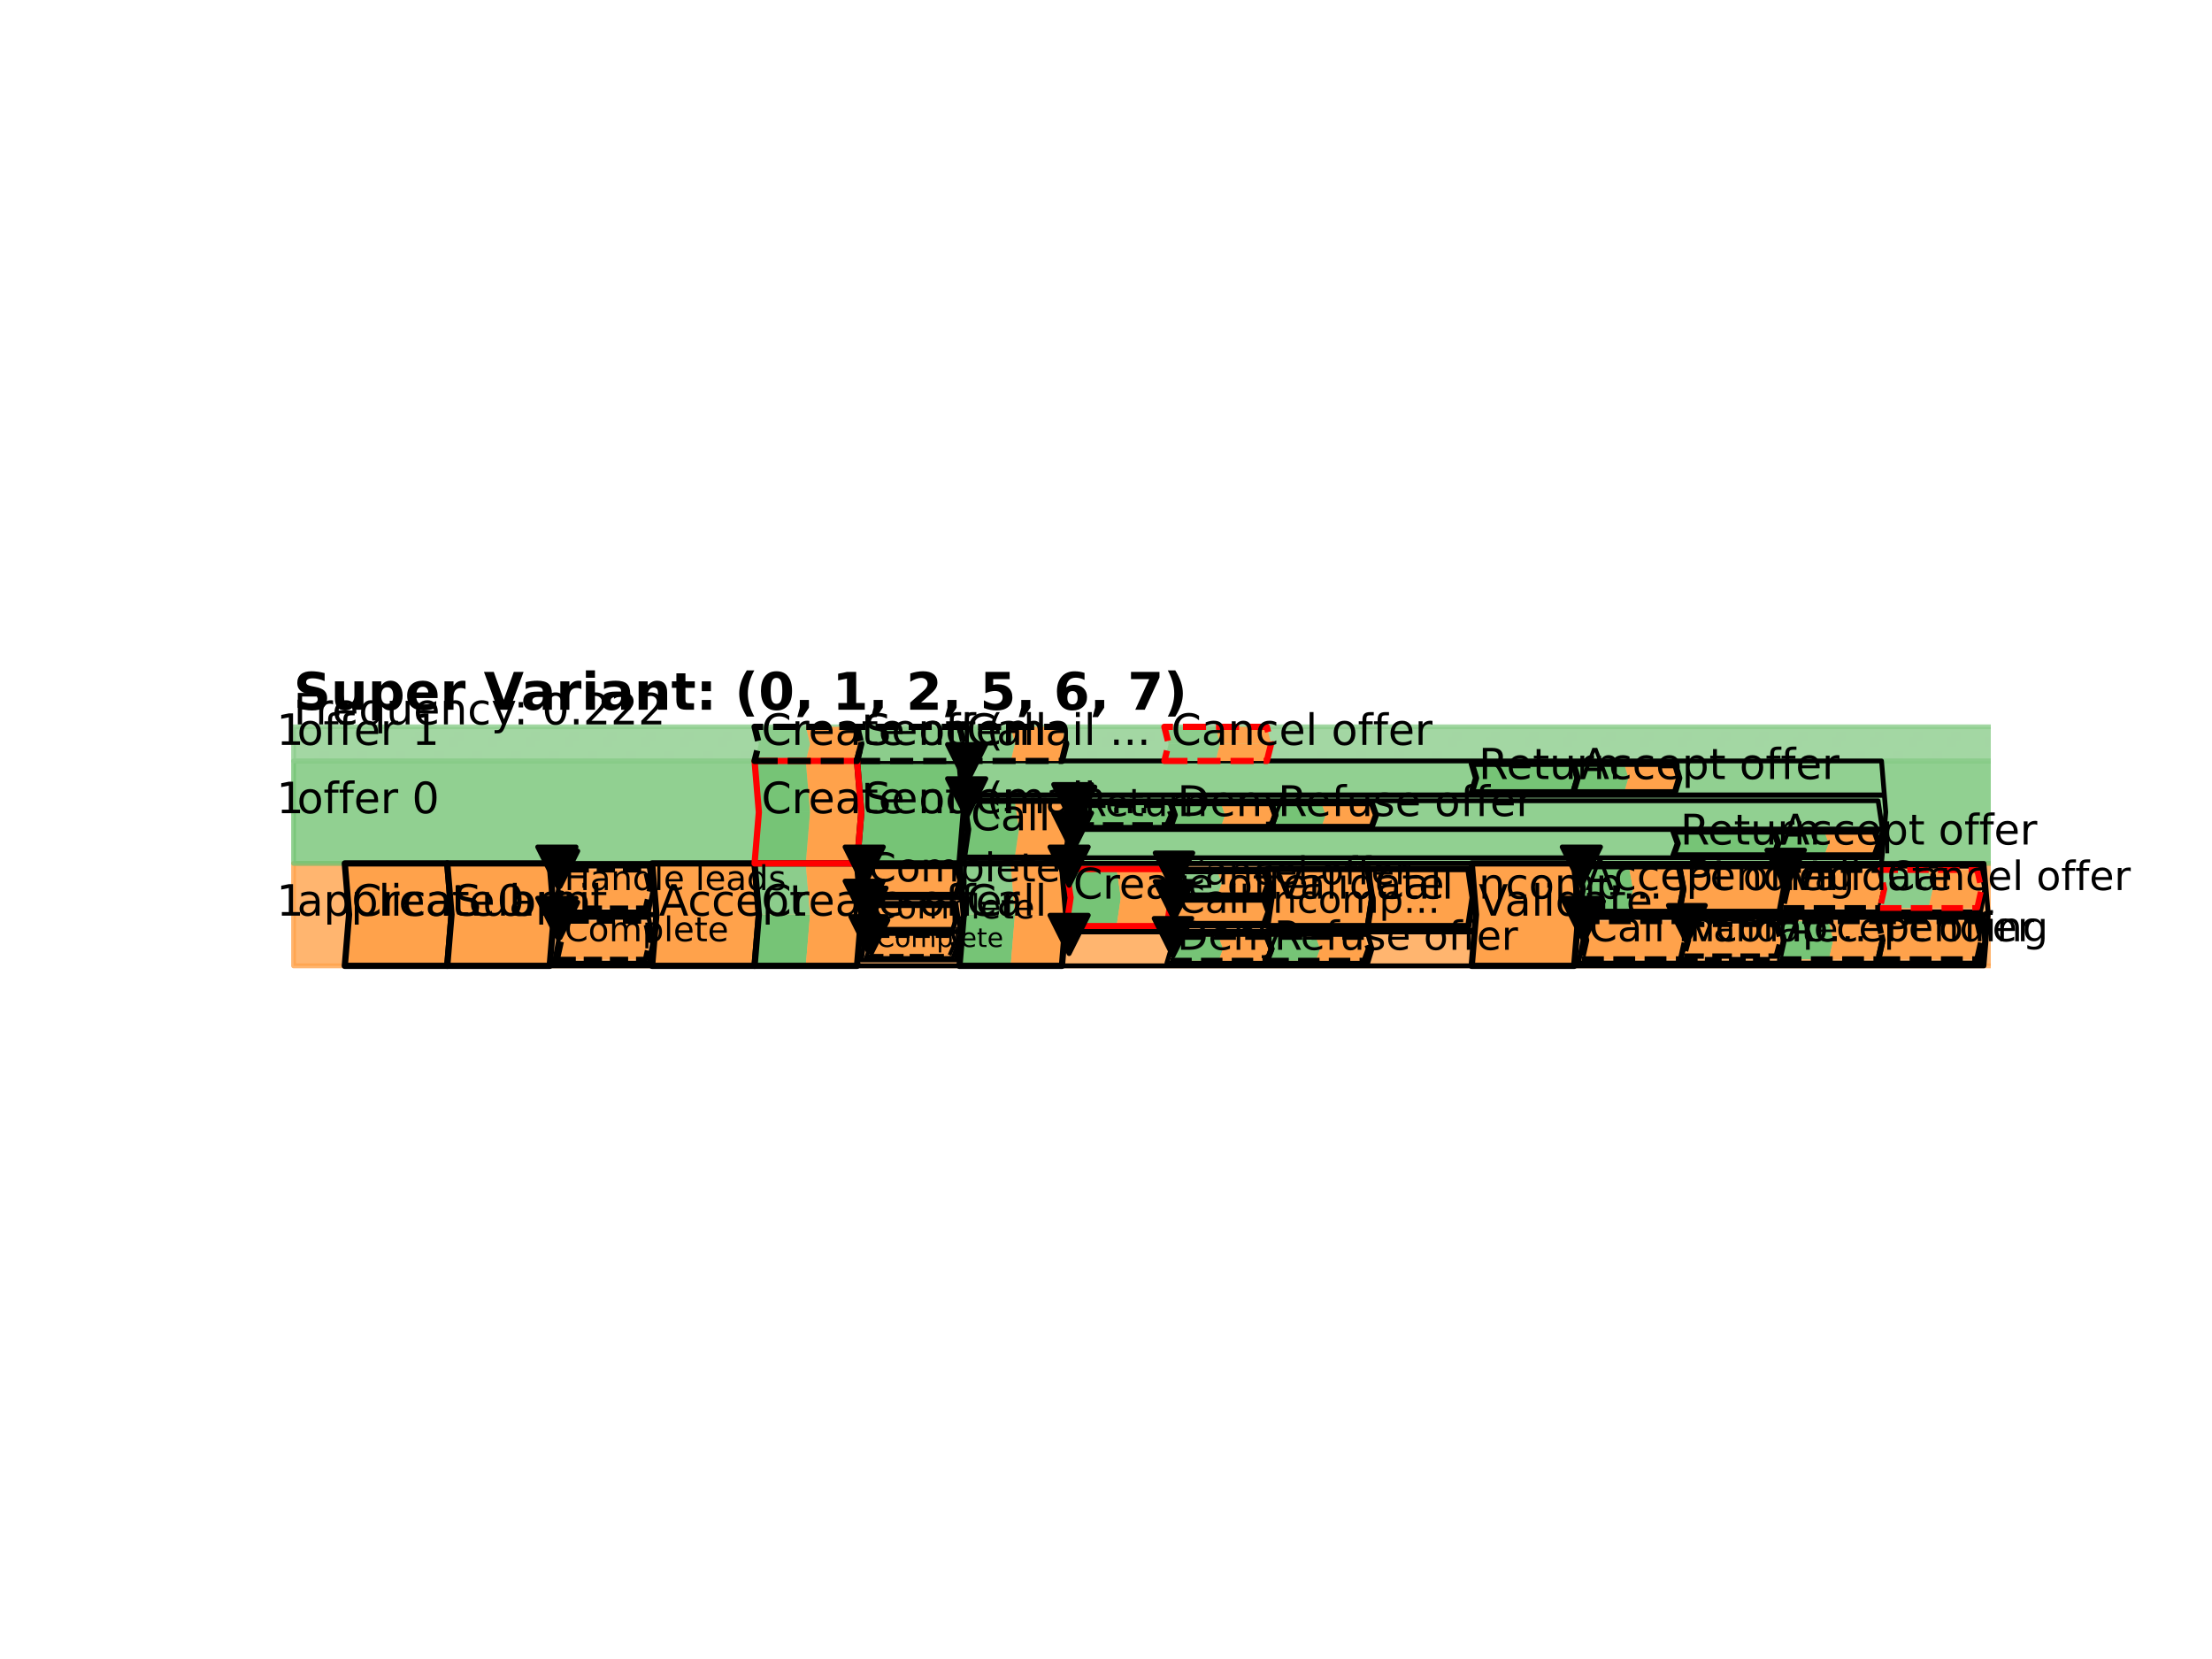 <?xml version="1.0" encoding="utf-8" standalone="no"?>
<!DOCTYPE svg PUBLIC "-//W3C//DTD SVG 1.1//EN"
  "http://www.w3.org/Graphics/SVG/1.1/DTD/svg11.dtd">
<!-- Created with matplotlib (https://matplotlib.org/) -->
<svg height="345.6pt" version="1.1" viewBox="0 0 460.8 345.6" width="460.8pt" xmlns="http://www.w3.org/2000/svg" xmlns:xlink="http://www.w3.org/1999/xlink">
 <defs>
  <style type="text/css">*{stroke-linecap:butt;stroke-linejoin:round;}</style>
 </defs>
 <g id="figure_1">
  <g id="patch_1">
   <path d="M 0 345.6 
L 460.8 345.6 
L 460.8 0 
L 0 0 
z
" style="fill:#ffffff;"/>
  </g>
  <g id="axes_1">
   <g id="patch_2">
    <path clip-path="url(#pcb095120af)" d="M 61.157 201.205 
L 423.968 201.205 
L 423.968 179.863 
L 61.157 179.863 
z
" style="fill:#ffa24b;opacity:0.8;stroke:#ffa24b;stroke-linejoin:miter;"/>
   </g>
   <g id="patch_3">
    <path clip-path="url(#pcb095120af)" d="M 61.157 179.863 
L 423.968 179.863 
L 423.968 158.522 
L 61.157 158.522 
z
" style="fill:#76c476;opacity:0.8;stroke:#76c476;stroke-linejoin:miter;"/>
   </g>
   <g id="patch_4">
    <path clip-path="url(#pcb095120af)" d="M 61.157 158.522 
L 423.968 158.522 
L 423.968 151.408 
L 61.157 151.408 
z
" style="fill:url(#h10cc0c8fc2);opacity:0.8;stroke:#8ccd8c;stroke-linejoin:miter;"/>
   </g>
   <g id="patch_5">
    <path clip-path="url(#pcb095120af)" d="M 114.512 201.205 
L 135.853 201.205 
L 136.743 190.534 
L 135.853 179.863 
L 114.512 179.863 
L 115.401 190.534 
z
" style="fill:none;stroke:#000000;stroke-linejoin:miter;"/>
   </g>
   <g id="patch_6">
    <path clip-path="url(#pcb095120af)" d="M 115.436 200.612 
L 135.142 200.612 
L 136.031 195.87 
L 135.142 191.127 
L 115.436 191.127 
L 116.326 195.87 
z
" style="fill:none;stroke:#000000;stroke-linejoin:miter;stroke-width:0.923;"/>
   </g>
   <g id="patch_7">
    <path clip-path="url(#pcb095120af)" d="M 115.436 189.942 
L 135.142 189.942 
L 136.031 185.199 
L 135.142 180.456 
L 115.436 180.456 
L 116.326 185.199 
z
" style="fill:none;stroke:#000000;stroke-linejoin:miter;stroke-width:0.923;"/>
   </g>
   <g id="patch_8">
    <path clip-path="url(#pcb095120af)" d="M 178.537 201.205 
L 199.879 201.205 
L 200.768 190.534 
L 199.879 179.863 
L 178.537 179.863 
L 179.426 190.534 
z
" style="fill:none;stroke:#000000;stroke-linejoin:miter;"/>
   </g>
   <g id="patch_9">
    <path clip-path="url(#pcb095120af)" d="M 179.462 200.02 
L 199.167 200.02 
L 200.057 194.091 
L 199.167 188.163 
L 179.462 188.163 
L 180.351 194.091 
z
" style="fill:none;stroke:#000000;stroke-linejoin:miter;stroke-width:0.923;"/>
   </g>
   <g id="patch_10">
    <path clip-path="url(#pcb095120af)" d="M 180.387 199.526 
L 198.456 199.526 
L 199.345 197.055 
L 198.456 194.585 
L 180.387 194.585 
L 181.276 197.055 
z
" style="fill:none;stroke:#000000;stroke-linejoin:miter;stroke-width:0.782;"/>
   </g>
   <g id="patch_11">
    <path clip-path="url(#pcb095120af)" d="M 221.221 201.205 
L 306.588 201.205 
L 307.477 190.534 
L 306.588 179.863 
L 221.221 179.863 
L 222.11 190.534 
z
" style="fill:none;stroke:#000000;stroke-linejoin:miter;"/>
   </g>
   <g id="patch_12">
    <path clip-path="url(#pcb095120af)" d="M 243.078 200.612 
L 284.944 200.612 
L 285.833 197.648 
L 284.944 194.684 
L 243.078 194.684 
L 243.968 197.648 
z
" style="fill:none;stroke:#000000;stroke-linejoin:miter;stroke-width:0.981;"/>
   </g>
   <g id="patch_13">
    <path clip-path="url(#pcb095120af)" d="M 243.078 192.906 
L 264.011 192.906 
L 264.9 186.977 
L 264.011 181.049 
L 243.078 181.049 
L 243.968 186.977 
z
" style="fill:none;stroke:#000000;stroke-linejoin:miter;stroke-width:0.981;"/>
   </g>
   <g id="patch_14">
    <path clip-path="url(#pcb095120af)" d="M 327.93 201.205 
L 413.297 201.205 
L 414.186 190.534 
L 413.297 179.863 
L 327.93 179.863 
L 328.819 190.534 
z
" style="fill:none;stroke:#000000;stroke-linejoin:miter;"/>
   </g>
   <g id="patch_15">
    <path clip-path="url(#pcb095120af)" d="M 328.855 200.612 
L 412.586 200.612 
L 413.475 195.87 
L 412.586 191.127 
L 328.855 191.127 
L 329.744 195.87 
z
" style="fill:none;stroke:#000000;stroke-linejoin:miter;stroke-width:0.981;"/>
   </g>
   <g id="patch_16">
    <path clip-path="url(#pcb095120af)" d="M 350.143 199.822 
L 370.72 199.822 
L 371.609 195.87 
L 370.72 191.918 
L 350.143 191.918 
L 351.032 195.87 
z
" style="fill:none;stroke:#000000;stroke-dasharray:3.499,1.513;stroke-dashoffset:0;stroke-linejoin:miter;stroke-width:0.946;"/>
   </g>
   <g id="patch_17">
    <path clip-path="url(#pcb095120af)" d="M 370.72 189.942 
L 412.586 189.942 
L 413.475 185.199 
L 412.586 180.456 
L 370.72 180.456 
L 371.609 185.199 
z
" style="fill:none;stroke:#000000;stroke-linejoin:miter;stroke-width:0.981;"/>
   </g>
   <g id="patch_18">
    <path clip-path="url(#pcb095120af)" d="M 199.879 179.863 
L 391.955 179.863 
L 392.845 169.193 
L 391.955 158.522 
L 199.879 158.522 
L 200.768 169.193 
z
" style="fill:none;stroke:#000000;stroke-linejoin:miter;"/>
   </g>
   <g id="patch_19">
    <path clip-path="url(#pcb095120af)" d="M 221.964 178.678 
L 391.244 178.678 
L 392.133 172.75 
L 391.244 166.821 
L 221.964 166.821 
L 222.853 172.75 
z
" style="fill:none;stroke:#000000;stroke-linejoin:miter;stroke-width:0.991;"/>
   </g>
   <g id="patch_20">
    <path clip-path="url(#pcb095120af)" d="M 222.889 172.255 
L 243.844 172.255 
L 244.733 169.785 
L 243.844 167.315 
L 222.889 167.315 
L 223.778 169.785 
z
" style="fill:none;stroke:#000000;stroke-linejoin:miter;stroke-width:0.974;"/>
   </g>
   <g id="patch_21">
    <path clip-path="url(#pcb095120af)" d="M 71.828 201.205 
L 93.17 201.205 
L 94.059 190.534 
L 93.17 179.863 
L 71.828 179.863 
L 72.717 190.534 
z
" style="fill:#ffa24b;stroke:#000000;stroke-linejoin:miter;stroke-width:1.3;"/>
   </g>
   <g id="patch_22">
    <path clip-path="url(#pcb095120af)" d="M 93.17 201.205 
L 114.512 201.205 
L 115.401 190.534 
L 114.512 179.863 
L 93.17 179.863 
L 94.059 190.534 
z
" style="fill:#ffa24b;stroke:#000000;stroke-linejoin:miter;stroke-width:1.3;"/>
   </g>
   <g id="patch_23">
    <path clip-path="url(#pcb095120af)" d="M 116.148 199.822 
L 134.431 199.822 
L 135.32 195.87 
L 134.431 191.918 
L 116.148 191.918 
L 117.037 195.87 
z
" style="fill:#ffa24b;stroke:#000000;stroke-dasharray:3.805,1.645;stroke-dashoffset:0;stroke-linejoin:miter;stroke-width:1.028;"/>
   </g>
   <g id="patch_24">
    <path clip-path="url(#pcb095120af)" d="M 116.148 189.151 
L 134.431 189.151 
L 135.32 185.199 
L 134.431 181.247 
L 116.148 181.247 
L 117.037 185.199 
z
" style="fill:#ffa24b;stroke:#000000;stroke-dasharray:3.805,1.645;stroke-dashoffset:0;stroke-linejoin:miter;stroke-width:1.028;"/>
   </g>
   <g id="patch_25">
    <path clip-path="url(#pcb095120af)" d="M 135.853 201.205 
L 157.195 201.205 
L 158.084 190.534 
L 157.195 179.863 
L 135.853 179.863 
L 136.743 190.534 
z
" style="fill:#ffa24b;stroke:#000000;stroke-linejoin:miter;stroke-width:1.3;"/>
   </g>
   <g id="patch_26">
    <path clip-path="url(#pcb095120af)" d="M 157.195 201.205 
L 167.866 201.205 
L 168.755 190.534 
L 158.084 190.534 
z
" style="fill:#76c476;"/>
   </g>
   <g id="patch_27">
    <path clip-path="url(#pcb095120af)" d="M 167.866 201.205 
L 178.537 201.205 
L 179.426 190.534 
L 168.755 190.534 
z
" style="fill:#ffa24b;"/>
   </g>
   <g id="patch_28">
    <path clip-path="url(#pcb095120af)" d="M 158.084 190.534 
L 168.755 190.534 
L 167.866 179.863 
L 157.195 179.863 
z
" style="fill:#8ccd8c;"/>
   </g>
   <g id="patch_29">
    <path clip-path="url(#pcb095120af)" d="M 168.755 190.534 
L 179.426 190.534 
L 178.537 179.863 
L 167.866 179.863 
z
" style="fill:#ffa24b;"/>
   </g>
   <g id="patch_30">
    <path clip-path="url(#pcb095120af)" d="M 181.098 199.114 
L 197.745 199.114 
L 198.634 197.055 
L 197.745 194.997 
L 181.098 194.997 
L 181.987 197.055 
z
" style="fill:#ffa24b;stroke:#000000;stroke-dasharray:2.933,1.268;stroke-dashoffset:0;stroke-linejoin:miter;stroke-width:0.793;"/>
   </g>
   <g id="patch_31">
    <path clip-path="url(#pcb095120af)" d="M 180.387 193.597 
L 198.456 193.597 
L 199.345 191.127 
L 198.456 188.657 
L 180.387 188.657 
L 181.276 191.127 
z
" style="fill:#ffa24b;stroke:#000000;stroke-linejoin:miter;stroke-width:1.016;"/>
   </g>
   <g id="patch_32">
    <path clip-path="url(#pcb095120af)" d="M 179.462 186.385 
L 199.167 186.385 
L 200.057 183.42 
L 199.167 180.456 
L 179.462 180.456 
L 180.351 183.42 
z
" style="fill:#ffa24b;stroke:#000000;stroke-linejoin:miter;stroke-width:1.2;"/>
   </g>
   <g id="patch_33">
    <path clip-path="url(#pcb095120af)" d="M 199.879 201.205 
L 210.55 201.205 
L 211.439 190.534 
L 200.768 190.534 
z
" style="fill:#76c476;"/>
   </g>
   <g id="patch_34">
    <path clip-path="url(#pcb095120af)" d="M 210.55 201.205 
L 221.221 201.205 
L 222.11 190.534 
L 211.439 190.534 
z
" style="fill:#ffa24b;"/>
   </g>
   <g id="patch_35">
    <path clip-path="url(#pcb095120af)" d="M 200.768 190.534 
L 211.439 190.534 
L 210.55 179.863 
L 199.879 179.863 
z
" style="fill:#8ccd8c;"/>
   </g>
   <g id="patch_36">
    <path clip-path="url(#pcb095120af)" d="M 211.439 190.534 
L 222.11 190.534 
L 221.221 179.863 
L 210.55 179.863 
z
" style="fill:#ffa24b;"/>
   </g>
   <g id="patch_37">
    <path clip-path="url(#pcb095120af)" d="M 243.79 200.118 
L 253.9 200.118 
L 254.79 197.648 
L 253.9 195.178 
L 243.79 195.178 
L 244.679 197.648 
z
" style="fill:#76c476;stroke-dasharray:0,0;stroke-dashoffset:0;"/>
   </g>
   <g id="patch_38">
    <path clip-path="url(#pcb095120af)" d="M 253.9 200.118 
L 264.011 200.118 
L 264.9 197.648 
L 264.011 195.178 
L 253.9 195.178 
L 254.79 197.648 
z
" style="fill:#ffa24b;stroke-dasharray:0,0;stroke-dashoffset:0;"/>
   </g>
   <g id="patch_39">
    <path clip-path="url(#pcb095120af)" d="M 264.011 200.118 
L 274.122 200.118 
L 275.011 197.648 
L 274.122 195.178 
L 264.011 195.178 
L 264.9 197.648 
z
" style="fill:#76c476;stroke-dasharray:0,0;stroke-dashoffset:0;"/>
   </g>
   <g id="patch_40">
    <path clip-path="url(#pcb095120af)" d="M 274.122 200.118 
L 284.232 200.118 
L 285.122 197.648 
L 284.232 195.178 
L 274.122 195.178 
L 275.011 197.648 
z
" style="fill:#ffa24b;stroke-dasharray:0,0;stroke-dashoffset:0;"/>
   </g>
   <g id="patch_41">
    <path clip-path="url(#pcb095120af)" d="M 222.146 192.906 
L 232.612 192.906 
L 233.501 186.977 
L 232.612 181.049 
L 222.146 181.049 
L 223.035 186.977 
z
" style="fill:#76c476;"/>
   </g>
   <g id="patch_42">
    <path clip-path="url(#pcb095120af)" d="M 232.612 192.906 
L 243.078 192.906 
L 243.968 186.977 
L 243.078 181.049 
L 232.612 181.049 
L 233.501 186.977 
z
" style="fill:#ffa24b;"/>
   </g>
   <g id="patch_43">
    <path clip-path="url(#pcb095120af)" d="M 244.003 192.412 
L 263.3 192.412 
L 264.189 189.942 
L 263.3 187.471 
L 244.003 187.471 
L 244.892 189.942 
z
" style="fill:#ffa24b;stroke:#000000;stroke-linejoin:miter;stroke-width:1.153;"/>
   </g>
   <g id="patch_44">
    <path clip-path="url(#pcb095120af)" d="M 244.003 186.483 
L 253.651 186.483 
L 254.541 184.013 
L 253.651 181.543 
L 244.003 181.543 
L 244.892 184.013 
z
" style="fill:#8ccd8c;"/>
   </g>
   <g id="patch_45">
    <path clip-path="url(#pcb095120af)" d="M 253.651 186.483 
L 263.3 186.483 
L 264.189 184.013 
L 263.3 181.543 
L 253.651 181.543 
L 254.541 184.013 
z
" style="fill:#ffa24b;"/>
   </g>
   <g id="patch_46">
    <path clip-path="url(#pcb095120af)" d="M 264.011 192.906 
L 284.944 192.906 
L 285.833 186.977 
L 284.944 181.049 
L 264.011 181.049 
L 264.9 186.977 
z
" style="fill:#ffa24b;stroke:#000000;stroke-linejoin:miter;stroke-width:1.275;"/>
   </g>
   <g id="patch_47">
    <path clip-path="url(#pcb095120af)" d="M 284.944 192.906 
L 305.877 192.906 
L 306.766 186.977 
L 305.877 181.049 
L 284.944 181.049 
L 285.833 186.977 
z
" style="fill:#ffa24b;stroke:#000000;stroke-linejoin:miter;stroke-width:1.275;"/>
   </g>
   <g id="patch_48">
    <path clip-path="url(#pcb095120af)" d="M 306.588 201.205 
L 327.93 201.205 
L 328.819 190.534 
L 327.93 179.863 
L 306.588 179.863 
L 307.477 190.534 
z
" style="fill:#ffa24b;stroke:#000000;stroke-linejoin:miter;stroke-width:1.3;"/>
   </g>
   <g id="patch_49">
    <path clip-path="url(#pcb095120af)" d="M 329.566 199.822 
L 350.143 199.822 
L 351.032 195.87 
L 350.143 191.918 
L 329.566 191.918 
L 330.455 195.87 
z
" style="fill:#ffa24b;stroke:#000000;stroke-dasharray:4.549,1.967;stroke-dashoffset:0;stroke-linejoin:miter;stroke-width:1.229;"/>
   </g>
   <g id="patch_50">
    <path clip-path="url(#pcb095120af)" d="M 350.855 199.163 
L 370.009 199.163 
L 370.898 195.87 
L 370.009 192.576 
L 350.855 192.576 
L 351.744 195.87 
z
" style="fill:#ffa24b;stroke:#000000;stroke-dasharray:4.083,1.765;stroke-dashoffset:0;stroke-linejoin:miter;stroke-width:1.103;"/>
   </g>
   <g id="patch_51">
    <path clip-path="url(#pcb095120af)" d="M 370.72 199.822 
L 381.009 199.822 
L 381.898 195.87 
L 381.009 191.918 
L 370.72 191.918 
L 371.609 195.87 
z
" style="fill:#76c476;stroke-dasharray:0,0;stroke-dashoffset:0;"/>
   </g>
   <g id="patch_52">
    <path clip-path="url(#pcb095120af)" d="M 381.009 199.822 
L 391.297 199.822 
L 392.187 195.87 
L 391.297 191.918 
L 381.009 191.918 
L 381.898 195.87 
z
" style="fill:#ffa24b;stroke-dasharray:0,0;stroke-dashoffset:0;"/>
   </g>
   <g id="patch_53">
    <path clip-path="url(#pcb095120af)" d="M 391.297 199.822 
L 411.874 199.822 
L 412.764 195.87 
L 411.874 191.918 
L 391.297 191.918 
L 392.187 195.87 
z
" style="fill:#ffa24b;stroke:#000000;stroke-dasharray:4.549,1.967;stroke-dashoffset:0;stroke-linejoin:miter;stroke-width:1.229;"/>
   </g>
   <g id="patch_54">
    <path clip-path="url(#pcb095120af)" d="M 328.855 189.942 
L 339.321 189.942 
L 340.21 185.199 
L 339.321 180.456 
L 328.855 180.456 
L 329.744 185.199 
z
" style="fill:#76c476;"/>
   </g>
   <g id="patch_55">
    <path clip-path="url(#pcb095120af)" d="M 339.321 189.942 
L 349.787 189.942 
L 350.677 185.199 
L 349.787 180.456 
L 339.321 180.456 
L 340.21 185.199 
z
" style="fill:#ffa24b;"/>
   </g>
   <g id="patch_56">
    <path clip-path="url(#pcb095120af)" d="M 349.787 189.942 
L 370.72 189.942 
L 371.609 185.199 
L 370.72 180.456 
L 349.787 180.456 
L 350.677 185.199 
z
" style="fill:#ffa24b;stroke:#000000;stroke-linejoin:miter;stroke-width:1.275;"/>
   </g>
   <g id="patch_57">
    <path clip-path="url(#pcb095120af)" d="M 371.432 189.151 
L 391.653 189.151 
L 392.542 185.199 
L 391.653 181.247 
L 371.432 181.247 
L 372.321 185.199 
z
" style="fill:#ffa24b;stroke:#000000;stroke-dasharray:4.47,1.933;stroke-dashoffset:0;stroke-linejoin:miter;stroke-width:1.208;"/>
   </g>
   <g id="patch_58">
    <path clip-path="url(#pcb095120af)" d="M 391.653 189.151 
L 401.764 189.151 
L 402.653 185.199 
L 401.764 181.247 
L 391.653 181.247 
L 392.542 185.199 
z
" style="fill:#8ccd8c;stroke-dasharray:0,0;stroke-dashoffset:0;"/>
   </g>
   <g id="patch_59">
    <path clip-path="url(#pcb095120af)" d="M 401.764 189.151 
L 411.874 189.151 
L 412.764 185.199 
L 411.874 181.247 
L 401.764 181.247 
L 402.653 185.199 
z
" style="fill:#ffa24b;stroke-dasharray:0,0;stroke-dashoffset:0;"/>
   </g>
   <g id="patch_60">
    <path clip-path="url(#pcb095120af)" d="M 157.195 179.863 
L 167.866 179.863 
L 168.755 169.193 
L 158.084 169.193 
z
" style="fill:#76c476;"/>
   </g>
   <g id="patch_61">
    <path clip-path="url(#pcb095120af)" d="M 167.866 179.863 
L 178.537 179.863 
L 179.426 169.193 
L 168.755 169.193 
z
" style="fill:#ffa24b;"/>
   </g>
   <g id="patch_62">
    <path clip-path="url(#pcb095120af)" d="M 158.084 169.193 
L 168.755 169.193 
L 167.866 158.522 
L 157.195 158.522 
z
" style="fill:#76c476;"/>
   </g>
   <g id="patch_63">
    <path clip-path="url(#pcb095120af)" d="M 168.755 169.193 
L 179.426 169.193 
L 178.537 158.522 
L 167.866 158.522 
z
" style="fill:#ffa24b;"/>
   </g>
   <g id="patch_64">
    <path clip-path="url(#pcb095120af)" d="M 178.537 179.863 
L 199.879 179.863 
L 200.768 169.193 
L 199.879 158.522 
L 178.537 158.522 
L 179.426 169.193 
z
" style="fill:#76c476;stroke:#000000;stroke-linejoin:miter;stroke-width:1.3;"/>
   </g>
   <g id="patch_65">
    <path clip-path="url(#pcb095120af)" d="M 200.804 178.678 
L 211.384 178.678 
L 212.273 172.75 
L 211.384 166.821 
L 200.804 166.821 
L 201.693 172.75 
z
" style="fill:#76c476;"/>
   </g>
   <g id="patch_66">
    <path clip-path="url(#pcb095120af)" d="M 211.384 178.678 
L 221.964 178.678 
L 222.853 172.75 
L 221.964 166.821 
L 211.384 166.821 
L 212.273 172.75 
z
" style="fill:#ffa24b;"/>
   </g>
   <g id="patch_67">
    <path clip-path="url(#pcb095120af)" d="M 348.622 178.184 
L 369.577 178.184 
L 370.466 175.714 
L 369.577 173.244 
L 348.622 173.244 
L 349.511 175.714 
z
" style="fill:#76c476;stroke:#000000;stroke-linejoin:miter;stroke-width:1.266;"/>
   </g>
   <g id="patch_68">
    <path clip-path="url(#pcb095120af)" d="M 369.577 178.184 
L 380.055 178.184 
L 380.944 175.714 
L 380.055 173.244 
L 369.577 173.244 
L 370.466 175.714 
z
" style="fill:#76c476;"/>
   </g>
   <g id="patch_69">
    <path clip-path="url(#pcb095120af)" d="M 380.055 178.184 
L 390.533 178.184 
L 391.422 175.714 
L 390.533 173.244 
L 380.055 173.244 
L 380.944 175.714 
z
" style="fill:#ffa24b;"/>
   </g>
   <g id="patch_70">
    <path clip-path="url(#pcb095120af)" d="M 223.6 171.844 
L 243.133 171.844 
L 244.022 169.785 
L 243.133 167.727 
L 223.6 167.727 
L 224.489 169.785 
z
" style="fill:#76c476;stroke:#000000;stroke-dasharray:4.286,1.853;stroke-dashoffset:0;stroke-linejoin:miter;stroke-width:1.158;"/>
   </g>
   <g id="patch_71">
    <path clip-path="url(#pcb095120af)" d="M 243.844 172.255 
L 254.322 172.255 
L 255.211 169.785 
L 254.322 167.315 
L 243.844 167.315 
L 244.733 169.785 
z
" style="fill:#76c476;"/>
   </g>
   <g id="patch_72">
    <path clip-path="url(#pcb095120af)" d="M 254.322 172.255 
L 264.8 172.255 
L 265.689 169.785 
L 264.8 167.315 
L 254.322 167.315 
L 255.211 169.785 
z
" style="fill:#ffa24b;"/>
   </g>
   <g id="patch_73">
    <path clip-path="url(#pcb095120af)" d="M 264.8 172.255 
L 275.277 172.255 
L 276.167 169.785 
L 275.277 167.315 
L 264.8 167.315 
L 265.689 169.785 
z
" style="fill:#76c476;"/>
   </g>
   <g id="patch_74">
    <path clip-path="url(#pcb095120af)" d="M 275.277 172.255 
L 285.755 172.255 
L 286.644 169.785 
L 285.755 167.315 
L 275.277 167.315 
L 276.167 169.785 
z
" style="fill:#ffa24b;"/>
   </g>
   <g id="patch_75">
    <path clip-path="url(#pcb095120af)" d="M 306.604 165.043 
L 327.764 165.043 
L 328.653 162.079 
L 327.764 159.114 
L 306.604 159.114 
L 307.493 162.079 
z
" style="fill:#76c476;stroke:#000000;stroke-linejoin:miter;stroke-width:1.289;"/>
   </g>
   <g id="patch_76">
    <path clip-path="url(#pcb095120af)" d="M 327.764 165.043 
L 338.344 165.043 
L 339.233 162.079 
L 338.344 159.114 
L 327.764 159.114 
L 328.653 162.079 
z
" style="fill:#76c476;"/>
   </g>
   <g id="patch_77">
    <path clip-path="url(#pcb095120af)" d="M 338.344 165.043 
L 348.924 165.043 
L 349.813 162.079 
L 348.924 159.114 
L 338.344 159.114 
L 339.233 162.079 
z
" style="fill:#ffa24b;"/>
   </g>
   <g id="patch_78">
    <path clip-path="url(#pcb095120af)" d="M 157.195 158.522 
L 167.866 158.522 
L 168.755 154.965 
L 167.866 151.408 
L 157.195 151.408 
L 158.084 154.965 
z
" style="fill:#8ccd8c;stroke-dasharray:0,0;stroke-dashoffset:0;"/>
   </g>
   <g id="patch_79">
    <path clip-path="url(#pcb095120af)" d="M 167.866 158.522 
L 178.537 158.522 
L 179.426 154.965 
L 178.537 151.408 
L 167.866 151.408 
L 168.755 154.965 
z
" style="fill:#ffa24b;stroke-dasharray:0,0;stroke-dashoffset:0;"/>
   </g>
   <g id="patch_80">
    <path clip-path="url(#pcb095120af)" d="M 178.537 158.522 
L 199.879 158.522 
L 200.768 154.965 
L 199.879 151.408 
L 178.537 151.408 
L 179.426 154.965 
z
" style="fill:#8ccd8c;stroke:#000000;stroke-dasharray:4.81,2.08;stroke-dashoffset:0;stroke-linejoin:miter;stroke-width:1.3;"/>
   </g>
   <g id="patch_81">
    <path clip-path="url(#pcb095120af)" d="M 199.879 158.522 
L 210.55 158.522 
L 211.439 154.965 
L 210.55 151.408 
L 199.879 151.408 
L 200.768 154.965 
z
" style="fill:#8ccd8c;stroke-dasharray:0,0;stroke-dashoffset:0;"/>
   </g>
   <g id="patch_82">
    <path clip-path="url(#pcb095120af)" d="M 210.55 158.522 
L 221.221 158.522 
L 222.11 154.965 
L 221.221 151.408 
L 210.55 151.408 
L 211.439 154.965 
z
" style="fill:#ffa24b;stroke-dasharray:0,0;stroke-dashoffset:0;"/>
   </g>
   <g id="patch_83">
    <path clip-path="url(#pcb095120af)" d="M 242.563 158.522 
L 253.233 158.522 
L 254.123 154.965 
L 243.452 154.965 
z
" style="fill:#8ccd8c;stroke-dasharray:0,0;stroke-dashoffset:0;"/>
   </g>
   <g id="patch_84">
    <path clip-path="url(#pcb095120af)" d="M 253.233 158.522 
L 263.904 158.522 
L 264.794 154.965 
L 254.123 154.965 
z
" style="fill:#ffa24b;stroke-dasharray:0,0;stroke-dashoffset:0;"/>
   </g>
   <g id="patch_85">
    <path clip-path="url(#pcb095120af)" d="M 243.452 154.965 
L 254.123 154.965 
L 253.233 151.408 
L 242.563 151.408 
z
" style="fill:#8ccd8c;stroke-dasharray:0,0;stroke-dashoffset:0;"/>
   </g>
   <g id="patch_86">
    <path clip-path="url(#pcb095120af)" d="M 254.123 154.965 
L 264.794 154.965 
L 263.904 151.408 
L 253.233 151.408 
z
" style="fill:#ffa24b;stroke-dasharray:0,0;stroke-dashoffset:0;"/>
   </g>
   <g id="text_1">
    <!-- 1 -->
    <g transform="translate(57.6 190.748)scale(0.09 -0.09)">
     <defs>
      <path d="M 12.406 8.297 
L 28.516 8.297 
L 28.516 63.922 
L 10.984 60.406 
L 10.984 69.391 
L 28.422 72.906 
L 38.281 72.906 
L 38.281 8.297 
L 54.391 8.297 
L 54.391 0 
L 12.406 0 
z
" id="DejaVuSans-49"/>
     </defs>
     <use xlink:href="#DejaVuSans-49"/>
    </g>
   </g>
   <g id="text_2">
    <!-- applicat. 0 -->
    <g transform="translate(61.868 190.748)scale(0.09 -0.09)">
     <defs>
      <path d="M 34.281 27.484 
Q 23.391 27.484 19.188 25 
Q 14.984 22.516 14.984 16.5 
Q 14.984 11.719 18.141 8.906 
Q 21.297 6.109 26.703 6.109 
Q 34.188 6.109 38.703 11.406 
Q 43.219 16.703 43.219 25.484 
L 43.219 27.484 
z
M 52.203 31.203 
L 52.203 0 
L 43.219 0 
L 43.219 8.297 
Q 40.141 3.328 35.547 0.953 
Q 30.953 -1.422 24.312 -1.422 
Q 15.922 -1.422 10.953 3.297 
Q 6 8.016 6 15.922 
Q 6 25.141 12.172 29.828 
Q 18.359 34.516 30.609 34.516 
L 43.219 34.516 
L 43.219 35.406 
Q 43.219 41.609 39.141 45 
Q 35.062 48.391 27.688 48.391 
Q 23 48.391 18.547 47.266 
Q 14.109 46.141 10.016 43.891 
L 10.016 52.203 
Q 14.938 54.109 19.578 55.047 
Q 24.219 56 28.609 56 
Q 40.484 56 46.344 49.844 
Q 52.203 43.703 52.203 31.203 
z
" id="DejaVuSans-97"/>
      <path d="M 18.109 8.203 
L 18.109 -20.797 
L 9.078 -20.797 
L 9.078 54.688 
L 18.109 54.688 
L 18.109 46.391 
Q 20.953 51.266 25.266 53.625 
Q 29.594 56 35.594 56 
Q 45.562 56 51.781 48.094 
Q 58.016 40.188 58.016 27.297 
Q 58.016 14.406 51.781 6.484 
Q 45.562 -1.422 35.594 -1.422 
Q 29.594 -1.422 25.266 0.953 
Q 20.953 3.328 18.109 8.203 
z
M 48.688 27.297 
Q 48.688 37.203 44.609 42.844 
Q 40.531 48.484 33.406 48.484 
Q 26.266 48.484 22.188 42.844 
Q 18.109 37.203 18.109 27.297 
Q 18.109 17.391 22.188 11.75 
Q 26.266 6.109 33.406 6.109 
Q 40.531 6.109 44.609 11.75 
Q 48.688 17.391 48.688 27.297 
z
" id="DejaVuSans-112"/>
      <path d="M 9.422 75.984 
L 18.406 75.984 
L 18.406 0 
L 9.422 0 
z
" id="DejaVuSans-108"/>
      <path d="M 9.422 54.688 
L 18.406 54.688 
L 18.406 0 
L 9.422 0 
z
M 9.422 75.984 
L 18.406 75.984 
L 18.406 64.594 
L 9.422 64.594 
z
" id="DejaVuSans-105"/>
      <path d="M 48.781 52.594 
L 48.781 44.188 
Q 44.969 46.297 41.141 47.344 
Q 37.312 48.391 33.406 48.391 
Q 24.656 48.391 19.812 42.844 
Q 14.984 37.312 14.984 27.297 
Q 14.984 17.281 19.812 11.734 
Q 24.656 6.203 33.406 6.203 
Q 37.312 6.203 41.141 7.25 
Q 44.969 8.297 48.781 10.406 
L 48.781 2.094 
Q 45.016 0.344 40.984 -0.531 
Q 36.969 -1.422 32.422 -1.422 
Q 20.062 -1.422 12.781 6.344 
Q 5.516 14.109 5.516 27.297 
Q 5.516 40.672 12.859 48.328 
Q 20.219 56 33.016 56 
Q 37.156 56 41.109 55.141 
Q 45.062 54.297 48.781 52.594 
z
" id="DejaVuSans-99"/>
      <path d="M 18.312 70.219 
L 18.312 54.688 
L 36.812 54.688 
L 36.812 47.703 
L 18.312 47.703 
L 18.312 18.016 
Q 18.312 11.328 20.141 9.422 
Q 21.969 7.516 27.594 7.516 
L 36.812 7.516 
L 36.812 0 
L 27.594 0 
Q 17.188 0 13.234 3.875 
Q 9.281 7.766 9.281 18.016 
L 9.281 47.703 
L 2.688 47.703 
L 2.688 54.688 
L 9.281 54.688 
L 9.281 70.219 
z
" id="DejaVuSans-116"/>
      <path d="M 10.688 12.406 
L 21 12.406 
L 21 0 
L 10.688 0 
z
" id="DejaVuSans-46"/>
      <path id="DejaVuSans-32"/>
      <path d="M 31.781 66.406 
Q 24.172 66.406 20.328 58.906 
Q 16.5 51.422 16.5 36.375 
Q 16.5 21.391 20.328 13.891 
Q 24.172 6.391 31.781 6.391 
Q 39.453 6.391 43.281 13.891 
Q 47.125 21.391 47.125 36.375 
Q 47.125 51.422 43.281 58.906 
Q 39.453 66.406 31.781 66.406 
z
M 31.781 74.219 
Q 44.047 74.219 50.516 64.516 
Q 56.984 54.828 56.984 36.375 
Q 56.984 17.969 50.516 8.266 
Q 44.047 -1.422 31.781 -1.422 
Q 19.531 -1.422 13.062 8.266 
Q 6.594 17.969 6.594 36.375 
Q 6.594 54.828 13.062 64.516 
Q 19.531 74.219 31.781 74.219 
z
" id="DejaVuSans-48"/>
     </defs>
     <use xlink:href="#DejaVuSans-97"/>
     <use x="61.279" xlink:href="#DejaVuSans-112"/>
     <use x="124.756" xlink:href="#DejaVuSans-112"/>
     <use x="188.232" xlink:href="#DejaVuSans-108"/>
     <use x="216.016" xlink:href="#DejaVuSans-105"/>
     <use x="243.799" xlink:href="#DejaVuSans-99"/>
     <use x="298.779" xlink:href="#DejaVuSans-97"/>
     <use x="360.059" xlink:href="#DejaVuSans-116"/>
     <use x="399.268" xlink:href="#DejaVuSans-46"/>
     <use x="431.055" xlink:href="#DejaVuSans-32"/>
     <use x="462.842" xlink:href="#DejaVuSans-48"/>
    </g>
   </g>
   <g id="text_3">
    <!-- 1 -->
    <g transform="translate(57.6 169.406)scale(0.09 -0.09)">
     <use xlink:href="#DejaVuSans-49"/>
    </g>
   </g>
   <g id="text_4">
    <!-- offer 0 -->
    <g transform="translate(61.868 169.406)scale(0.09 -0.09)">
     <defs>
      <path d="M 30.609 48.391 
Q 23.391 48.391 19.188 42.75 
Q 14.984 37.109 14.984 27.297 
Q 14.984 17.484 19.156 11.844 
Q 23.344 6.203 30.609 6.203 
Q 37.797 6.203 41.984 11.859 
Q 46.188 17.531 46.188 27.297 
Q 46.188 37.016 41.984 42.703 
Q 37.797 48.391 30.609 48.391 
z
M 30.609 56 
Q 42.328 56 49.016 48.375 
Q 55.719 40.766 55.719 27.297 
Q 55.719 13.875 49.016 6.219 
Q 42.328 -1.422 30.609 -1.422 
Q 18.844 -1.422 12.172 6.219 
Q 5.516 13.875 5.516 27.297 
Q 5.516 40.766 12.172 48.375 
Q 18.844 56 30.609 56 
z
" id="DejaVuSans-111"/>
      <path d="M 37.109 75.984 
L 37.109 68.5 
L 28.516 68.5 
Q 23.688 68.5 21.797 66.547 
Q 19.922 64.594 19.922 59.516 
L 19.922 54.688 
L 34.719 54.688 
L 34.719 47.703 
L 19.922 47.703 
L 19.922 0 
L 10.891 0 
L 10.891 47.703 
L 2.297 47.703 
L 2.297 54.688 
L 10.891 54.688 
L 10.891 58.5 
Q 10.891 67.625 15.141 71.797 
Q 19.391 75.984 28.609 75.984 
z
" id="DejaVuSans-102"/>
      <path d="M 56.203 29.594 
L 56.203 25.203 
L 14.891 25.203 
Q 15.484 15.922 20.484 11.062 
Q 25.484 6.203 34.422 6.203 
Q 39.594 6.203 44.453 7.469 
Q 49.312 8.734 54.109 11.281 
L 54.109 2.781 
Q 49.266 0.734 44.188 -0.344 
Q 39.109 -1.422 33.891 -1.422 
Q 20.797 -1.422 13.156 6.188 
Q 5.516 13.812 5.516 26.812 
Q 5.516 40.234 12.766 48.109 
Q 20.016 56 32.328 56 
Q 43.359 56 49.781 48.891 
Q 56.203 41.797 56.203 29.594 
z
M 47.219 32.234 
Q 47.125 39.594 43.094 43.984 
Q 39.062 48.391 32.422 48.391 
Q 24.906 48.391 20.391 44.141 
Q 15.875 39.891 15.188 32.172 
z
" id="DejaVuSans-101"/>
      <path d="M 41.109 46.297 
Q 39.594 47.172 37.812 47.578 
Q 36.031 48 33.891 48 
Q 26.266 48 22.188 43.047 
Q 18.109 38.094 18.109 28.812 
L 18.109 0 
L 9.078 0 
L 9.078 54.688 
L 18.109 54.688 
L 18.109 46.188 
Q 20.953 51.172 25.484 53.578 
Q 30.031 56 36.531 56 
Q 37.453 56 38.578 55.875 
Q 39.703 55.766 41.062 55.516 
z
" id="DejaVuSans-114"/>
     </defs>
     <use xlink:href="#DejaVuSans-111"/>
     <use x="61.182" xlink:href="#DejaVuSans-102"/>
     <use x="96.387" xlink:href="#DejaVuSans-102"/>
     <use x="131.592" xlink:href="#DejaVuSans-101"/>
     <use x="193.115" xlink:href="#DejaVuSans-114"/>
     <use x="234.229" xlink:href="#DejaVuSans-32"/>
     <use x="266.016" xlink:href="#DejaVuSans-48"/>
    </g>
   </g>
   <g id="text_5">
    <!-- 1 -->
    <g transform="translate(57.6 155.178)scale(0.09 -0.09)">
     <use xlink:href="#DejaVuSans-49"/>
    </g>
   </g>
   <g id="text_6">
    <!-- offer 1 -->
    <g transform="translate(61.868 155.178)scale(0.09 -0.09)">
     <use xlink:href="#DejaVuSans-111"/>
     <use x="61.182" xlink:href="#DejaVuSans-102"/>
     <use x="96.387" xlink:href="#DejaVuSans-102"/>
     <use x="131.592" xlink:href="#DejaVuSans-101"/>
     <use x="193.115" xlink:href="#DejaVuSans-114"/>
     <use x="234.229" xlink:href="#DejaVuSans-32"/>
     <use x="266.016" xlink:href="#DejaVuSans-49"/>
    </g>
   </g>
   <g id="text_7">
    <!-- Frequency: 0.222 -->
    <g transform="translate(61.157 150.91)scale(0.09 -0.09)">
     <defs>
      <path d="M 9.812 72.906 
L 51.703 72.906 
L 51.703 64.594 
L 19.672 64.594 
L 19.672 43.109 
L 48.578 43.109 
L 48.578 34.812 
L 19.672 34.812 
L 19.672 0 
L 9.812 0 
z
" id="DejaVuSans-70"/>
      <path d="M 14.797 27.297 
Q 14.797 17.391 18.875 11.75 
Q 22.953 6.109 30.078 6.109 
Q 37.203 6.109 41.297 11.75 
Q 45.406 17.391 45.406 27.297 
Q 45.406 37.203 41.297 42.844 
Q 37.203 48.484 30.078 48.484 
Q 22.953 48.484 18.875 42.844 
Q 14.797 37.203 14.797 27.297 
z
M 45.406 8.203 
Q 42.578 3.328 38.25 0.953 
Q 33.938 -1.422 27.875 -1.422 
Q 17.969 -1.422 11.734 6.484 
Q 5.516 14.406 5.516 27.297 
Q 5.516 40.188 11.734 48.094 
Q 17.969 56 27.875 56 
Q 33.938 56 38.25 53.625 
Q 42.578 51.266 45.406 46.391 
L 45.406 54.688 
L 54.391 54.688 
L 54.391 -20.797 
L 45.406 -20.797 
z
" id="DejaVuSans-113"/>
      <path d="M 8.5 21.578 
L 8.5 54.688 
L 17.484 54.688 
L 17.484 21.922 
Q 17.484 14.156 20.5 10.266 
Q 23.531 6.391 29.594 6.391 
Q 36.859 6.391 41.078 11.031 
Q 45.312 15.672 45.312 23.688 
L 45.312 54.688 
L 54.297 54.688 
L 54.297 0 
L 45.312 0 
L 45.312 8.406 
Q 42.047 3.422 37.719 1 
Q 33.406 -1.422 27.688 -1.422 
Q 18.266 -1.422 13.375 4.438 
Q 8.5 10.297 8.5 21.578 
z
M 31.109 56 
z
" id="DejaVuSans-117"/>
      <path d="M 54.891 33.016 
L 54.891 0 
L 45.906 0 
L 45.906 32.719 
Q 45.906 40.484 42.875 44.328 
Q 39.844 48.188 33.797 48.188 
Q 26.516 48.188 22.312 43.547 
Q 18.109 38.922 18.109 30.906 
L 18.109 0 
L 9.078 0 
L 9.078 54.688 
L 18.109 54.688 
L 18.109 46.188 
Q 21.344 51.125 25.703 53.562 
Q 30.078 56 35.797 56 
Q 45.219 56 50.047 50.172 
Q 54.891 44.344 54.891 33.016 
z
" id="DejaVuSans-110"/>
      <path d="M 32.172 -5.078 
Q 28.375 -14.844 24.75 -17.812 
Q 21.141 -20.797 15.094 -20.797 
L 7.906 -20.797 
L 7.906 -13.281 
L 13.188 -13.281 
Q 16.891 -13.281 18.938 -11.516 
Q 21 -9.766 23.484 -3.219 
L 25.094 0.875 
L 2.984 54.688 
L 12.5 54.688 
L 29.594 11.922 
L 46.688 54.688 
L 56.203 54.688 
z
" id="DejaVuSans-121"/>
      <path d="M 11.719 12.406 
L 22.016 12.406 
L 22.016 0 
L 11.719 0 
z
M 11.719 51.703 
L 22.016 51.703 
L 22.016 39.312 
L 11.719 39.312 
z
" id="DejaVuSans-58"/>
      <path d="M 19.188 8.297 
L 53.609 8.297 
L 53.609 0 
L 7.328 0 
L 7.328 8.297 
Q 12.938 14.109 22.625 23.891 
Q 32.328 33.688 34.812 36.531 
Q 39.547 41.844 41.422 45.531 
Q 43.312 49.219 43.312 52.781 
Q 43.312 58.594 39.234 62.25 
Q 35.156 65.922 28.609 65.922 
Q 23.969 65.922 18.812 64.312 
Q 13.672 62.703 7.812 59.422 
L 7.812 69.391 
Q 13.766 71.781 18.938 73 
Q 24.125 74.219 28.422 74.219 
Q 39.75 74.219 46.484 68.547 
Q 53.219 62.891 53.219 53.422 
Q 53.219 48.922 51.531 44.891 
Q 49.859 40.875 45.406 35.406 
Q 44.188 33.984 37.641 27.219 
Q 31.109 20.453 19.188 8.297 
z
" id="DejaVuSans-50"/>
     </defs>
     <use xlink:href="#DejaVuSans-70"/>
     <use x="50.27" xlink:href="#DejaVuSans-114"/>
     <use x="89.133" xlink:href="#DejaVuSans-101"/>
     <use x="150.656" xlink:href="#DejaVuSans-113"/>
     <use x="214.133" xlink:href="#DejaVuSans-117"/>
     <use x="277.512" xlink:href="#DejaVuSans-101"/>
     <use x="339.035" xlink:href="#DejaVuSans-110"/>
     <use x="402.414" xlink:href="#DejaVuSans-99"/>
     <use x="457.395" xlink:href="#DejaVuSans-121"/>
     <use x="509.324" xlink:href="#DejaVuSans-58"/>
     <use x="543.016" xlink:href="#DejaVuSans-32"/>
     <use x="574.803" xlink:href="#DejaVuSans-48"/>
     <use x="638.426" xlink:href="#DejaVuSans-46"/>
     <use x="670.213" xlink:href="#DejaVuSans-50"/>
     <use x="733.836" xlink:href="#DejaVuSans-50"/>
     <use x="797.459" xlink:href="#DejaVuSans-50"/>
    </g>
   </g>
   <g id="text_8">
    <!-- Super Variant: (0, 1, 2, 5, 6, 7) -->
    <g transform="translate(61.157 147.851)scale(0.108 -0.108)">
     <defs>
      <path d="M 59.906 70.609 
L 59.906 55.172 
Q 53.906 57.859 48.188 59.219 
Q 42.484 60.594 37.406 60.594 
Q 30.672 60.594 27.438 58.734 
Q 24.219 56.891 24.219 52.984 
Q 24.219 50.047 26.391 48.406 
Q 28.562 46.781 34.281 45.609 
L 42.281 44 
Q 54.438 41.547 59.562 36.562 
Q 64.703 31.594 64.703 22.406 
Q 64.703 10.359 57.547 4.469 
Q 50.391 -1.422 35.688 -1.422 
Q 28.766 -1.422 21.781 -0.094 
Q 14.797 1.219 7.812 3.812 
L 7.812 19.672 
Q 14.797 15.969 21.312 14.078 
Q 27.828 12.203 33.891 12.203 
Q 40.047 12.203 43.312 14.25 
Q 46.578 16.312 46.578 20.125 
Q 46.578 23.531 44.359 25.391 
Q 42.141 27.25 35.5 28.719 
L 28.219 30.328 
Q 17.281 32.672 12.219 37.797 
Q 7.172 42.922 7.172 51.609 
Q 7.172 62.5 14.203 68.359 
Q 21.234 74.219 34.422 74.219 
Q 40.438 74.219 46.781 73.312 
Q 53.125 72.406 59.906 70.609 
z
" id="DejaVuSans-Bold-83"/>
      <path d="M 7.812 21.297 
L 7.812 54.688 
L 25.391 54.688 
L 25.391 49.219 
Q 25.391 44.781 25.344 38.062 
Q 25.297 31.344 25.297 29.109 
Q 25.297 22.516 25.641 19.609 
Q 25.984 16.703 26.812 15.375 
Q 27.875 13.672 29.609 12.734 
Q 31.344 11.812 33.594 11.812 
Q 39.062 11.812 42.188 16.016 
Q 45.312 20.219 45.312 27.688 
L 45.312 54.688 
L 62.797 54.688 
L 62.797 0 
L 45.312 0 
L 45.312 7.906 
Q 41.359 3.125 36.938 0.844 
Q 32.516 -1.422 27.203 -1.422 
Q 17.719 -1.422 12.766 4.391 
Q 7.812 10.203 7.812 21.297 
z
" id="DejaVuSans-Bold-117"/>
      <path d="M 25.875 7.906 
L 25.875 -20.797 
L 8.406 -20.797 
L 8.406 54.688 
L 25.875 54.688 
L 25.875 46.688 
Q 29.5 51.469 33.891 53.734 
Q 38.281 56 44 56 
Q 54.109 56 60.594 47.969 
Q 67.094 39.938 67.094 27.297 
Q 67.094 14.656 60.594 6.609 
Q 54.109 -1.422 44 -1.422 
Q 38.281 -1.422 33.891 0.844 
Q 29.5 3.125 25.875 7.906 
z
M 37.5 43.312 
Q 31.891 43.312 28.875 39.188 
Q 25.875 35.062 25.875 27.297 
Q 25.875 19.531 28.875 15.406 
Q 31.891 11.281 37.5 11.281 
Q 43.109 11.281 46.062 15.375 
Q 49.031 19.484 49.031 27.297 
Q 49.031 35.109 46.062 39.203 
Q 43.109 43.312 37.5 43.312 
z
" id="DejaVuSans-Bold-112"/>
      <path d="M 62.984 27.484 
L 62.984 22.516 
L 22.125 22.516 
Q 22.75 16.359 26.562 13.281 
Q 30.375 10.203 37.203 10.203 
Q 42.719 10.203 48.5 11.844 
Q 54.297 13.484 60.406 16.797 
L 60.406 3.328 
Q 54.203 0.984 48 -0.219 
Q 41.797 -1.422 35.594 -1.422 
Q 20.75 -1.422 12.516 6.125 
Q 4.297 13.672 4.297 27.297 
Q 4.297 40.672 12.375 48.328 
Q 20.453 56 34.625 56 
Q 47.516 56 55.25 48.234 
Q 62.984 40.484 62.984 27.484 
z
M 45.016 33.297 
Q 45.016 38.281 42.109 41.328 
Q 39.203 44.391 34.516 44.391 
Q 29.438 44.391 26.266 41.531 
Q 23.094 38.672 22.312 33.297 
z
" id="DejaVuSans-Bold-101"/>
      <path d="M 49.031 39.797 
Q 46.734 40.875 44.453 41.375 
Q 42.188 41.891 39.891 41.891 
Q 33.156 41.891 29.516 37.562 
Q 25.875 33.25 25.875 25.203 
L 25.875 0 
L 8.406 0 
L 8.406 54.688 
L 25.875 54.688 
L 25.875 45.703 
Q 29.25 51.078 33.609 53.531 
Q 37.984 56 44.094 56 
Q 44.969 56 45.984 55.922 
Q 47.016 55.859 48.969 55.609 
z
" id="DejaVuSans-Bold-114"/>
      <path id="DejaVuSans-Bold-32"/>
      <path d="M 0.484 72.906 
L 19.391 72.906 
L 38.719 19.094 
L 58.016 72.906 
L 76.906 72.906 
L 49.906 0 
L 27.484 0 
z
" id="DejaVuSans-Bold-86"/>
      <path d="M 32.906 24.609 
Q 27.438 24.609 24.672 22.75 
Q 21.922 20.906 21.922 17.281 
Q 21.922 13.969 24.141 12.078 
Q 26.375 10.203 30.328 10.203 
Q 35.25 10.203 38.625 13.734 
Q 42 17.281 42 22.609 
L 42 24.609 
z
M 59.625 31.203 
L 59.625 0 
L 42 0 
L 42 8.109 
Q 38.484 3.125 34.078 0.844 
Q 29.688 -1.422 23.391 -1.422 
Q 14.891 -1.422 9.594 3.531 
Q 4.297 8.5 4.297 16.406 
Q 4.297 26.031 10.906 30.516 
Q 17.531 35.016 31.688 35.016 
L 42 35.016 
L 42 36.375 
Q 42 40.531 38.719 42.453 
Q 35.453 44.391 28.516 44.391 
Q 22.906 44.391 18.062 43.266 
Q 13.234 42.141 9.078 39.891 
L 9.078 53.219 
Q 14.703 54.594 20.359 55.297 
Q 26.031 56 31.688 56 
Q 46.484 56 53.047 50.172 
Q 59.625 44.344 59.625 31.203 
z
" id="DejaVuSans-Bold-97"/>
      <path d="M 8.406 54.688 
L 25.875 54.688 
L 25.875 0 
L 8.406 0 
z
M 8.406 75.984 
L 25.875 75.984 
L 25.875 61.719 
L 8.406 61.719 
z
" id="DejaVuSans-Bold-105"/>
      <path d="M 63.375 33.297 
L 63.375 0 
L 45.797 0 
L 45.797 5.422 
L 45.797 25.484 
Q 45.797 32.562 45.484 35.25 
Q 45.172 37.938 44.391 39.203 
Q 43.359 40.922 41.594 41.875 
Q 39.844 42.828 37.594 42.828 
Q 32.125 42.828 29 38.594 
Q 25.875 34.375 25.875 26.906 
L 25.875 0 
L 8.406 0 
L 8.406 54.688 
L 25.875 54.688 
L 25.875 46.688 
Q 29.828 51.469 34.266 53.734 
Q 38.719 56 44.094 56 
Q 53.562 56 58.469 50.188 
Q 63.375 44.391 63.375 33.297 
z
" id="DejaVuSans-Bold-110"/>
      <path d="M 27.484 70.219 
L 27.484 54.688 
L 45.516 54.688 
L 45.516 42.188 
L 27.484 42.188 
L 27.484 19 
Q 27.484 15.188 29 13.844 
Q 30.516 12.5 35.016 12.5 
L 44 12.5 
L 44 0 
L 29 0 
Q 18.656 0 14.328 4.312 
Q 10.016 8.641 10.016 19 
L 10.016 42.188 
L 1.312 42.188 
L 1.312 54.688 
L 10.016 54.688 
L 10.016 70.219 
z
" id="DejaVuSans-Bold-116"/>
      <path d="M 11.188 54.688 
L 28.812 54.688 
L 28.812 35.797 
L 11.188 35.797 
z
M 11.188 18.891 
L 28.812 18.891 
L 28.812 0 
L 11.188 0 
z
" id="DejaVuSans-Bold-58"/>
      <path d="M 37.703 -13.188 
L 23.188 -13.188 
Q 15.719 -1.125 12.156 9.734 
Q 8.594 20.609 8.594 31.297 
Q 8.594 42 12.172 52.953 
Q 15.766 63.922 23.188 75.875 
L 37.703 75.875 
Q 31.453 64.312 28.328 53.25 
Q 25.203 42.188 25.203 31.391 
Q 25.203 20.609 28.297 9.516 
Q 31.391 -1.562 37.703 -13.188 
z
" id="DejaVuSans-Bold-40"/>
      <path d="M 46 36.531 
Q 46 50.203 43.438 55.781 
Q 40.875 61.375 34.812 61.375 
Q 28.766 61.375 26.172 55.781 
Q 23.578 50.203 23.578 36.531 
Q 23.578 22.703 26.172 17.031 
Q 28.766 11.375 34.812 11.375 
Q 40.828 11.375 43.406 17.031 
Q 46 22.703 46 36.531 
z
M 64.797 36.375 
Q 64.797 18.266 56.984 8.422 
Q 49.172 -1.422 34.812 -1.422 
Q 20.406 -1.422 12.594 8.422 
Q 4.781 18.266 4.781 36.375 
Q 4.781 54.547 12.594 64.375 
Q 20.406 74.219 34.812 74.219 
Q 49.172 74.219 56.984 64.375 
Q 64.797 54.547 64.797 36.375 
z
" id="DejaVuSans-Bold-48"/>
      <path d="M 10.203 18.891 
L 27.781 18.891 
L 27.781 4 
L 15.719 -14.203 
L 5.328 -14.203 
L 10.203 4 
z
" id="DejaVuSans-Bold-44"/>
      <path d="M 11.719 12.984 
L 28.328 12.984 
L 28.328 60.109 
L 11.281 56.594 
L 11.281 69.391 
L 28.219 72.906 
L 46.094 72.906 
L 46.094 12.984 
L 62.703 12.984 
L 62.703 0 
L 11.719 0 
z
" id="DejaVuSans-Bold-49"/>
      <path d="M 28.812 13.812 
L 60.891 13.812 
L 60.891 0 
L 7.906 0 
L 7.906 13.812 
L 34.516 37.312 
Q 38.094 40.531 39.797 43.609 
Q 41.5 46.688 41.5 50 
Q 41.5 55.125 38.062 58.25 
Q 34.625 61.375 28.906 61.375 
Q 24.516 61.375 19.281 59.5 
Q 14.062 57.625 8.109 53.906 
L 8.109 69.922 
Q 14.453 72.016 20.656 73.109 
Q 26.859 74.219 32.812 74.219 
Q 45.906 74.219 53.156 68.453 
Q 60.406 62.703 60.406 52.391 
Q 60.406 46.438 57.328 41.281 
Q 54.25 36.141 44.391 27.484 
z
" id="DejaVuSans-Bold-50"/>
      <path d="M 10.594 72.906 
L 57.328 72.906 
L 57.328 59.078 
L 25.594 59.078 
L 25.594 47.797 
Q 27.734 48.391 29.906 48.703 
Q 32.078 49.031 34.422 49.031 
Q 47.75 49.031 55.172 42.359 
Q 62.594 35.688 62.594 23.781 
Q 62.594 11.969 54.516 5.266 
Q 46.438 -1.422 32.078 -1.422 
Q 25.875 -1.422 19.797 -0.219 
Q 13.719 0.984 7.719 3.422 
L 7.719 18.219 
Q 13.672 14.797 19.016 13.078 
Q 24.359 11.375 29.109 11.375 
Q 35.938 11.375 39.859 14.719 
Q 43.797 18.062 43.797 23.781 
Q 43.797 29.547 39.859 32.859 
Q 35.938 36.188 29.109 36.188 
Q 25.047 36.188 20.453 35.125 
Q 15.875 34.078 10.594 31.891 
z
" id="DejaVuSans-Bold-53"/>
      <path d="M 36.188 35.984 
Q 31.25 35.984 28.781 32.781 
Q 26.312 29.594 26.312 23.188 
Q 26.312 16.797 28.781 13.594 
Q 31.25 10.406 36.188 10.406 
Q 41.156 10.406 43.625 13.594 
Q 46.094 16.797 46.094 23.188 
Q 46.094 29.594 43.625 32.781 
Q 41.156 35.984 36.188 35.984 
z
M 59.422 71 
L 59.422 57.516 
Q 54.781 59.719 50.672 60.766 
Q 46.578 61.812 42.672 61.812 
Q 34.281 61.812 29.594 57.141 
Q 24.906 52.484 24.125 43.312 
Q 27.344 45.703 31.094 46.891 
Q 34.859 48.094 39.312 48.094 
Q 50.484 48.094 57.344 41.547 
Q 64.203 35.016 64.203 24.422 
Q 64.203 12.703 56.531 5.641 
Q 48.875 -1.422 35.984 -1.422 
Q 21.781 -1.422 13.984 8.172 
Q 6.203 17.781 6.203 35.406 
Q 6.203 53.469 15.312 63.797 
Q 24.422 74.125 40.281 74.125 
Q 45.312 74.125 50.047 73.344 
Q 54.781 72.562 59.422 71 
z
" id="DejaVuSans-Bold-54"/>
      <path d="M 6.688 72.906 
L 61.625 72.906 
L 61.625 62.312 
L 33.203 0 
L 14.891 0 
L 41.797 59.078 
L 6.688 59.078 
z
" id="DejaVuSans-Bold-55"/>
      <path d="M 8.016 -13.188 
Q 14.266 -1.562 17.391 9.516 
Q 20.516 20.609 20.516 31.391 
Q 20.516 42.188 17.391 53.25 
Q 14.266 64.312 8.016 75.875 
L 22.516 75.875 
Q 29.938 63.922 33.516 52.953 
Q 37.109 42 37.109 31.297 
Q 37.109 20.609 33.547 9.734 
Q 29.984 -1.125 22.516 -13.188 
z
" id="DejaVuSans-Bold-41"/>
     </defs>
     <use xlink:href="#DejaVuSans-Bold-83"/>
     <use x="72.021" xlink:href="#DejaVuSans-Bold-117"/>
     <use x="143.213" xlink:href="#DejaVuSans-Bold-112"/>
     <use x="214.795" xlink:href="#DejaVuSans-Bold-101"/>
     <use x="282.617" xlink:href="#DejaVuSans-Bold-114"/>
     <use x="331.934" xlink:href="#DejaVuSans-Bold-32"/>
     <use x="366.748" xlink:href="#DejaVuSans-Bold-86"/>
     <use x="438.641" xlink:href="#DejaVuSans-Bold-97"/>
     <use x="506.121" xlink:href="#DejaVuSans-Bold-114"/>
     <use x="555.438" xlink:href="#DejaVuSans-Bold-105"/>
     <use x="589.715" xlink:href="#DejaVuSans-Bold-97"/>
     <use x="657.195" xlink:href="#DejaVuSans-Bold-110"/>
     <use x="728.387" xlink:href="#DejaVuSans-Bold-116"/>
     <use x="776.189" xlink:href="#DejaVuSans-Bold-58"/>
     <use x="816.18" xlink:href="#DejaVuSans-Bold-32"/>
     <use x="850.994" xlink:href="#DejaVuSans-Bold-40"/>
     <use x="896.697" xlink:href="#DejaVuSans-Bold-48"/>
     <use x="966.277" xlink:href="#DejaVuSans-Bold-44"/>
     <use x="1004.266" xlink:href="#DejaVuSans-Bold-32"/>
     <use x="1039.08" xlink:href="#DejaVuSans-Bold-49"/>
     <use x="1108.66" xlink:href="#DejaVuSans-Bold-44"/>
     <use x="1146.648" xlink:href="#DejaVuSans-Bold-32"/>
     <use x="1181.463" xlink:href="#DejaVuSans-Bold-50"/>
     <use x="1251.043" xlink:href="#DejaVuSans-Bold-44"/>
     <use x="1289.031" xlink:href="#DejaVuSans-Bold-32"/>
     <use x="1323.846" xlink:href="#DejaVuSans-Bold-53"/>
     <use x="1393.426" xlink:href="#DejaVuSans-Bold-44"/>
     <use x="1431.414" xlink:href="#DejaVuSans-Bold-32"/>
     <use x="1466.229" xlink:href="#DejaVuSans-Bold-54"/>
     <use x="1535.809" xlink:href="#DejaVuSans-Bold-44"/>
     <use x="1573.797" xlink:href="#DejaVuSans-Bold-32"/>
     <use x="1608.611" xlink:href="#DejaVuSans-Bold-55"/>
     <use x="1678.191" xlink:href="#DejaVuSans-Bold-41"/>
    </g>
   </g>
   <g id="patch_87">
    <path clip-path="url(#pcb095120af)" d="M 157.195 201.205 
L 178.537 201.205 
L 179.426 190.534 
L 178.537 179.863 
L 157.195 179.863 
L 158.084 190.534 
z
" style="fill:none;stroke:#000000;stroke-linejoin:miter;stroke-width:1.3;"/>
   </g>
   <g id="patch_88">
    <path clip-path="url(#pcb095120af)" d="M 199.879 201.205 
L 221.221 201.205 
L 222.11 190.534 
L 221.221 179.863 
L 199.879 179.863 
L 200.768 190.534 
z
" style="fill:none;stroke:#000000;stroke-linejoin:miter;stroke-width:1.3;"/>
   </g>
   <g id="patch_89">
    <path clip-path="url(#pcb095120af)" d="M 243.79 200.118 
L 264.011 200.118 
L 264.9 197.648 
L 264.011 195.178 
L 243.79 195.178 
L 244.679 197.648 
z
" style="fill:none;stroke:#000000;stroke-dasharray:4.47,1.933;stroke-dashoffset:0;stroke-linejoin:miter;stroke-width:1.208;"/>
   </g>
   <g id="patch_90">
    <path clip-path="url(#pcb095120af)" d="M 264.011 200.118 
L 284.232 200.118 
L 285.122 197.648 
L 284.232 195.178 
L 264.011 195.178 
L 264.9 197.648 
z
" style="fill:none;stroke:#000000;stroke-dasharray:4.47,1.933;stroke-dashoffset:0;stroke-linejoin:miter;stroke-width:1.208;"/>
   </g>
   <g id="patch_91">
    <path clip-path="url(#pcb095120af)" d="M 222.146 192.906 
L 243.078 192.906 
L 243.968 186.977 
L 243.078 181.049 
L 222.146 181.049 
L 223.035 186.977 
z
" style="fill:none;stroke:#ff0000;stroke-linejoin:miter;stroke-width:1.275;"/>
   </g>
   <g id="patch_92">
    <path clip-path="url(#pcb095120af)" d="M 244.003 186.483 
L 263.3 186.483 
L 264.189 184.013 
L 263.3 181.543 
L 244.003 181.543 
L 244.892 184.013 
z
" style="fill:none;stroke:#000000;stroke-linejoin:miter;stroke-width:1.153;"/>
   </g>
   <g id="patch_93">
    <path clip-path="url(#pcb095120af)" d="M 370.72 199.822 
L 391.297 199.822 
L 392.187 195.87 
L 391.297 191.918 
L 370.72 191.918 
L 371.609 195.87 
z
" style="fill:none;stroke:#000000;stroke-dasharray:4.549,1.967;stroke-dashoffset:0;stroke-linejoin:miter;stroke-width:1.229;"/>
   </g>
   <g id="patch_94">
    <path clip-path="url(#pcb095120af)" d="M 328.855 189.942 
L 349.787 189.942 
L 350.677 185.199 
L 349.787 180.456 
L 328.855 180.456 
L 329.744 185.199 
z
" style="fill:none;stroke:#000000;stroke-linejoin:miter;stroke-width:1.275;"/>
   </g>
   <g id="patch_95">
    <path clip-path="url(#pcb095120af)" d="M 391.653 189.151 
L 411.874 189.151 
L 412.764 185.199 
L 411.874 181.247 
L 391.653 181.247 
L 392.542 185.199 
z
" style="fill:none;stroke:#ff0000;stroke-dasharray:4.47,1.933;stroke-dashoffset:0;stroke-linejoin:miter;stroke-width:1.208;"/>
   </g>
   <g id="patch_96">
    <path clip-path="url(#pcb095120af)" d="M 157.195 179.863 
L 178.537 179.863 
L 179.426 169.193 
L 178.537 158.522 
L 157.195 158.522 
L 158.084 169.193 
z
" style="fill:none;stroke:#ff0000;stroke-linejoin:miter;stroke-width:1.3;"/>
   </g>
   <g id="patch_97">
    <path clip-path="url(#pcb095120af)" d="M 200.804 178.678 
L 221.964 178.678 
L 222.853 172.75 
L 221.964 166.821 
L 200.804 166.821 
L 201.693 172.75 
z
" style="fill:none;stroke:#000000;stroke-linejoin:miter;stroke-width:1.289;"/>
   </g>
   <g id="patch_98">
    <path clip-path="url(#pcb095120af)" d="M 369.577 178.184 
L 390.533 178.184 
L 391.422 175.714 
L 390.533 173.244 
L 369.577 173.244 
L 370.466 175.714 
z
" style="fill:none;stroke:#000000;stroke-linejoin:miter;stroke-width:1.266;"/>
   </g>
   <g id="patch_99">
    <path clip-path="url(#pcb095120af)" d="M 243.844 172.255 
L 264.8 172.255 
L 265.689 169.785 
L 264.8 167.315 
L 243.844 167.315 
L 244.733 169.785 
z
" style="fill:none;stroke:#000000;stroke-linejoin:miter;stroke-width:1.266;"/>
   </g>
   <g id="patch_100">
    <path clip-path="url(#pcb095120af)" d="M 264.8 172.255 
L 285.755 172.255 
L 286.644 169.785 
L 285.755 167.315 
L 264.8 167.315 
L 265.689 169.785 
z
" style="fill:none;stroke:#000000;stroke-linejoin:miter;stroke-width:1.266;"/>
   </g>
   <g id="patch_101">
    <path clip-path="url(#pcb095120af)" d="M 327.764 165.043 
L 348.924 165.043 
L 349.813 162.079 
L 348.924 159.114 
L 327.764 159.114 
L 328.653 162.079 
z
" style="fill:none;stroke:#000000;stroke-linejoin:miter;stroke-width:1.289;"/>
   </g>
   <g id="patch_102">
    <path clip-path="url(#pcb095120af)" d="M 157.195 158.522 
L 178.537 158.522 
L 179.426 154.965 
L 178.537 151.408 
L 157.195 151.408 
L 158.084 154.965 
z
" style="fill:none;stroke:#000000;stroke-dasharray:4.81,2.08;stroke-dashoffset:0;stroke-linejoin:miter;stroke-width:1.3;"/>
   </g>
   <g id="patch_103">
    <path clip-path="url(#pcb095120af)" d="M 199.879 158.522 
L 221.221 158.522 
L 222.11 154.965 
L 221.221 151.408 
L 199.879 151.408 
L 200.768 154.965 
z
" style="fill:none;stroke:#000000;stroke-dasharray:4.81,2.08;stroke-dashoffset:0;stroke-linejoin:miter;stroke-width:1.3;"/>
   </g>
   <g id="patch_104">
    <path clip-path="url(#pcb095120af)" d="M 242.563 158.522 
L 263.904 158.522 
L 264.794 154.965 
L 263.904 151.408 
L 242.563 151.408 
L 243.452 154.965 
z
" style="fill:none;stroke:#ff0000;stroke-dasharray:4.81,2.08;stroke-dashoffset:0;stroke-linejoin:miter;stroke-width:1.3;"/>
   </g>
   <g id="patch_105">
    <path clip-path="url(#pcb095120af)" d="M 115.401 190.534 
L 136.743 190.534 
" style="fill:#1f77b4;stroke:#000000;stroke-linejoin:miter;stroke-width:1.1;"/>
   </g>
   <g id="patch_106">
    <path clip-path="url(#pcb095120af)" d="M 180.351 194.091 
L 200.057 194.091 
" style="fill:#1f77b4;stroke:#000000;stroke-linejoin:miter;stroke-width:1.016;"/>
   </g>
   <g id="patch_107">
    <path clip-path="url(#pcb095120af)" d="M 179.13 186.977 
L 200.472 186.977 
" style="fill:#1f77b4;stroke:#000000;stroke-linejoin:miter;stroke-width:1.1;"/>
   </g>
   <g id="patch_108">
    <path clip-path="url(#pcb095120af)" d="M 221.814 194.091 
L 307.181 194.091 
" style="fill:#1f77b4;stroke:#000000;stroke-linejoin:miter;stroke-width:1.1;"/>
   </g>
   <g id="patch_109">
    <path clip-path="url(#pcb095120af)" d="M 243.968 186.977 
L 264.9 186.977 
" style="fill:#1f77b4;stroke:#000000;stroke-linejoin:miter;stroke-width:1.079;"/>
   </g>
   <g id="patch_110">
    <path clip-path="url(#pcb095120af)" d="M 328.819 190.534 
L 414.186 190.534 
" style="fill:#1f77b4;stroke:#000000;stroke-linejoin:miter;stroke-width:1.1;"/>
   </g>
   <g id="patch_111">
    <path clip-path="url(#pcb095120af)" d="M 222.853 172.75 
L 392.133 172.75 
" style="fill:#1f77b4;stroke:#000000;stroke-linejoin:miter;stroke-width:1.091;"/>
   </g>
   <g id="patch_112">
    <path clip-path="url(#pcb095120af)" d="M 200.472 165.636 
L 392.548 165.636 
" style="fill:#1f77b4;stroke:#000000;stroke-linejoin:miter;stroke-width:1.1;"/>
   </g>
   <g id="text_9">
    <!-- Create appl... -->
    <g transform="translate(73.251 190.748)scale(0.09 -0.09)">
     <defs>
      <path d="M 64.406 67.281 
L 64.406 56.891 
Q 59.422 61.531 53.781 63.812 
Q 48.141 66.109 41.797 66.109 
Q 29.297 66.109 22.656 58.469 
Q 16.016 50.828 16.016 36.375 
Q 16.016 21.969 22.656 14.328 
Q 29.297 6.688 41.797 6.688 
Q 48.141 6.688 53.781 8.984 
Q 59.422 11.281 64.406 15.922 
L 64.406 5.609 
Q 59.234 2.094 53.438 0.328 
Q 47.656 -1.422 41.219 -1.422 
Q 24.656 -1.422 15.125 8.703 
Q 5.609 18.844 5.609 36.375 
Q 5.609 53.953 15.125 64.078 
Q 24.656 74.219 41.219 74.219 
Q 47.75 74.219 53.531 72.484 
Q 59.328 70.75 64.406 67.281 
z
" id="DejaVuSans-67"/>
     </defs>
     <use xlink:href="#DejaVuSans-67"/>
     <use x="69.824" xlink:href="#DejaVuSans-114"/>
     <use x="108.688" xlink:href="#DejaVuSans-101"/>
     <use x="170.211" xlink:href="#DejaVuSans-97"/>
     <use x="231.49" xlink:href="#DejaVuSans-116"/>
     <use x="270.699" xlink:href="#DejaVuSans-101"/>
     <use x="332.223" xlink:href="#DejaVuSans-32"/>
     <use x="364.01" xlink:href="#DejaVuSans-97"/>
     <use x="425.289" xlink:href="#DejaVuSans-112"/>
     <use x="488.766" xlink:href="#DejaVuSans-112"/>
     <use x="552.242" xlink:href="#DejaVuSans-108"/>
     <use x="580.025" xlink:href="#DejaVuSans-46"/>
     <use x="611.812" xlink:href="#DejaVuSans-46"/>
     <use x="643.6" xlink:href="#DejaVuSans-46"/>
    </g>
   </g>
   <g id="text_10">
    <!-- Submit -->
    <g transform="translate(94.593 190.748)scale(0.09 -0.09)">
     <defs>
      <path d="M 53.516 70.516 
L 53.516 60.891 
Q 47.906 63.578 42.922 64.891 
Q 37.938 66.219 33.297 66.219 
Q 25.25 66.219 20.875 63.094 
Q 16.5 59.969 16.5 54.203 
Q 16.5 49.359 19.406 46.891 
Q 22.312 44.438 30.422 42.922 
L 36.375 41.703 
Q 47.406 39.594 52.656 34.297 
Q 57.906 29 57.906 20.125 
Q 57.906 9.516 50.797 4.047 
Q 43.703 -1.422 29.984 -1.422 
Q 24.812 -1.422 18.969 -0.25 
Q 13.141 0.922 6.891 3.219 
L 6.891 13.375 
Q 12.891 10.016 18.656 8.297 
Q 24.422 6.594 29.984 6.594 
Q 38.422 6.594 43.016 9.906 
Q 47.609 13.234 47.609 19.391 
Q 47.609 24.75 44.312 27.781 
Q 41.016 30.812 33.5 32.328 
L 27.484 33.5 
Q 16.453 35.688 11.516 40.375 
Q 6.594 45.062 6.594 53.422 
Q 6.594 63.094 13.406 68.656 
Q 20.219 74.219 32.172 74.219 
Q 37.312 74.219 42.625 73.281 
Q 47.953 72.359 53.516 70.516 
z
" id="DejaVuSans-83"/>
      <path d="M 48.688 27.297 
Q 48.688 37.203 44.609 42.844 
Q 40.531 48.484 33.406 48.484 
Q 26.266 48.484 22.188 42.844 
Q 18.109 37.203 18.109 27.297 
Q 18.109 17.391 22.188 11.75 
Q 26.266 6.109 33.406 6.109 
Q 40.531 6.109 44.609 11.75 
Q 48.688 17.391 48.688 27.297 
z
M 18.109 46.391 
Q 20.953 51.266 25.266 53.625 
Q 29.594 56 35.594 56 
Q 45.562 56 51.781 48.094 
Q 58.016 40.188 58.016 27.297 
Q 58.016 14.406 51.781 6.484 
Q 45.562 -1.422 35.594 -1.422 
Q 29.594 -1.422 25.266 0.953 
Q 20.953 3.328 18.109 8.203 
L 18.109 0 
L 9.078 0 
L 9.078 75.984 
L 18.109 75.984 
z
" id="DejaVuSans-98"/>
      <path d="M 52 44.188 
Q 55.375 50.25 60.062 53.125 
Q 64.75 56 71.094 56 
Q 79.641 56 84.281 50.016 
Q 88.922 44.047 88.922 33.016 
L 88.922 0 
L 79.891 0 
L 79.891 32.719 
Q 79.891 40.578 77.094 44.375 
Q 74.312 48.188 68.609 48.188 
Q 61.625 48.188 57.562 43.547 
Q 53.516 38.922 53.516 30.906 
L 53.516 0 
L 44.484 0 
L 44.484 32.719 
Q 44.484 40.625 41.703 44.406 
Q 38.922 48.188 33.109 48.188 
Q 26.219 48.188 22.156 43.531 
Q 18.109 38.875 18.109 30.906 
L 18.109 0 
L 9.078 0 
L 9.078 54.688 
L 18.109 54.688 
L 18.109 46.188 
Q 21.188 51.219 25.484 53.609 
Q 29.781 56 35.688 56 
Q 41.656 56 45.828 52.969 
Q 50 49.953 52 44.188 
z
" id="DejaVuSans-109"/>
     </defs>
     <use xlink:href="#DejaVuSans-83"/>
     <use x="63.477" xlink:href="#DejaVuSans-117"/>
     <use x="126.855" xlink:href="#DejaVuSans-98"/>
     <use x="190.332" xlink:href="#DejaVuSans-109"/>
     <use x="287.744" xlink:href="#DejaVuSans-105"/>
     <use x="315.527" xlink:href="#DejaVuSans-116"/>
    </g>
   </g>
   <g id="text_11">
    <!-- Complete -->
    <g transform="translate(117.571 196.083)scale(0.071 -0.071)">
     <use xlink:href="#DejaVuSans-67"/>
     <use x="69.824" xlink:href="#DejaVuSans-111"/>
     <use x="131.006" xlink:href="#DejaVuSans-109"/>
     <use x="228.418" xlink:href="#DejaVuSans-112"/>
     <use x="291.895" xlink:href="#DejaVuSans-108"/>
     <use x="319.678" xlink:href="#DejaVuSans-101"/>
     <use x="381.201" xlink:href="#DejaVuSans-116"/>
     <use x="420.41" xlink:href="#DejaVuSans-101"/>
    </g>
   </g>
   <g id="text_12">
    <!-- Handle leads -->
    <g transform="translate(117.571 185.412)scale(0.071 -0.071)">
     <defs>
      <path d="M 9.812 72.906 
L 19.672 72.906 
L 19.672 43.016 
L 55.516 43.016 
L 55.516 72.906 
L 65.375 72.906 
L 65.375 0 
L 55.516 0 
L 55.516 34.719 
L 19.672 34.719 
L 19.672 0 
L 9.812 0 
z
" id="DejaVuSans-72"/>
      <path d="M 45.406 46.391 
L 45.406 75.984 
L 54.391 75.984 
L 54.391 0 
L 45.406 0 
L 45.406 8.203 
Q 42.578 3.328 38.25 0.953 
Q 33.938 -1.422 27.875 -1.422 
Q 17.969 -1.422 11.734 6.484 
Q 5.516 14.406 5.516 27.297 
Q 5.516 40.188 11.734 48.094 
Q 17.969 56 27.875 56 
Q 33.938 56 38.25 53.625 
Q 42.578 51.266 45.406 46.391 
z
M 14.797 27.297 
Q 14.797 17.391 18.875 11.75 
Q 22.953 6.109 30.078 6.109 
Q 37.203 6.109 41.297 11.75 
Q 45.406 17.391 45.406 27.297 
Q 45.406 37.203 41.297 42.844 
Q 37.203 48.484 30.078 48.484 
Q 22.953 48.484 18.875 42.844 
Q 14.797 37.203 14.797 27.297 
z
" id="DejaVuSans-100"/>
      <path d="M 44.281 53.078 
L 44.281 44.578 
Q 40.484 46.531 36.375 47.5 
Q 32.281 48.484 27.875 48.484 
Q 21.188 48.484 17.844 46.438 
Q 14.5 44.391 14.5 40.281 
Q 14.5 37.156 16.891 35.375 
Q 19.281 33.594 26.516 31.984 
L 29.594 31.297 
Q 39.156 29.25 43.188 25.516 
Q 47.219 21.781 47.219 15.094 
Q 47.219 7.469 41.188 3.016 
Q 35.156 -1.422 24.609 -1.422 
Q 20.219 -1.422 15.453 -0.562 
Q 10.688 0.297 5.422 2 
L 5.422 11.281 
Q 10.406 8.688 15.234 7.391 
Q 20.062 6.109 24.812 6.109 
Q 31.156 6.109 34.562 8.281 
Q 37.984 10.453 37.984 14.406 
Q 37.984 18.062 35.516 20.016 
Q 33.062 21.969 24.703 23.781 
L 21.578 24.516 
Q 13.234 26.266 9.516 29.906 
Q 5.812 33.547 5.812 39.891 
Q 5.812 47.609 11.281 51.797 
Q 16.75 56 26.812 56 
Q 31.781 56 36.172 55.266 
Q 40.578 54.547 44.281 53.078 
z
" id="DejaVuSans-115"/>
     </defs>
     <use xlink:href="#DejaVuSans-72"/>
     <use x="75.195" xlink:href="#DejaVuSans-97"/>
     <use x="136.475" xlink:href="#DejaVuSans-110"/>
     <use x="199.854" xlink:href="#DejaVuSans-100"/>
     <use x="263.33" xlink:href="#DejaVuSans-108"/>
     <use x="291.113" xlink:href="#DejaVuSans-101"/>
     <use x="352.637" xlink:href="#DejaVuSans-32"/>
     <use x="384.424" xlink:href="#DejaVuSans-108"/>
     <use x="412.207" xlink:href="#DejaVuSans-101"/>
     <use x="473.73" xlink:href="#DejaVuSans-97"/>
     <use x="535.01" xlink:href="#DejaVuSans-100"/>
     <use x="598.486" xlink:href="#DejaVuSans-115"/>
    </g>
   </g>
   <g id="text_13">
    <!-- Accept -->
    <g transform="translate(137.276 190.748)scale(0.09 -0.09)">
     <defs>
      <path d="M 34.188 63.188 
L 20.797 26.906 
L 47.609 26.906 
z
M 28.609 72.906 
L 39.797 72.906 
L 67.578 0 
L 57.328 0 
L 50.688 18.703 
L 17.828 18.703 
L 11.188 0 
L 0.781 0 
z
" id="DejaVuSans-65"/>
     </defs>
     <use xlink:href="#DejaVuSans-65"/>
     <use x="66.658" xlink:href="#DejaVuSans-99"/>
     <use x="121.639" xlink:href="#DejaVuSans-99"/>
     <use x="176.619" xlink:href="#DejaVuSans-101"/>
     <use x="238.143" xlink:href="#DejaVuSans-112"/>
     <use x="301.619" xlink:href="#DejaVuSans-116"/>
    </g>
   </g>
   <g id="text_14">
    <!-- Create offer -->
    <g transform="translate(158.618 190.748)scale(0.09 -0.09)">
     <use xlink:href="#DejaVuSans-67"/>
     <use x="69.824" xlink:href="#DejaVuSans-114"/>
     <use x="108.688" xlink:href="#DejaVuSans-101"/>
     <use x="170.211" xlink:href="#DejaVuSans-97"/>
     <use x="231.49" xlink:href="#DejaVuSans-116"/>
     <use x="270.699" xlink:href="#DejaVuSans-101"/>
     <use x="332.223" xlink:href="#DejaVuSans-32"/>
     <use x="364.01" xlink:href="#DejaVuSans-111"/>
     <use x="425.191" xlink:href="#DejaVuSans-102"/>
     <use x="460.396" xlink:href="#DejaVuSans-102"/>
     <use x="495.602" xlink:href="#DejaVuSans-101"/>
     <use x="557.125" xlink:href="#DejaVuSans-114"/>
    </g>
   </g>
   <g id="text_15">
    <!-- Complete -->
    <g transform="translate(182.521 197.269)scale(0.055 -0.055)">
     <use xlink:href="#DejaVuSans-67"/>
     <use x="69.824" xlink:href="#DejaVuSans-111"/>
     <use x="131.006" xlink:href="#DejaVuSans-109"/>
     <use x="228.418" xlink:href="#DejaVuSans-112"/>
     <use x="291.895" xlink:href="#DejaVuSans-108"/>
     <use x="319.678" xlink:href="#DejaVuSans-101"/>
     <use x="381.201" xlink:href="#DejaVuSans-116"/>
     <use x="420.41" xlink:href="#DejaVuSans-101"/>
    </g>
   </g>
   <g id="text_16">
    <!-- Complete -->
    <g transform="translate(181.809 191.341)scale(0.07 -0.07)">
     <use xlink:href="#DejaVuSans-67"/>
     <use x="69.824" xlink:href="#DejaVuSans-111"/>
     <use x="131.006" xlink:href="#DejaVuSans-109"/>
     <use x="228.418" xlink:href="#DejaVuSans-112"/>
     <use x="291.895" xlink:href="#DejaVuSans-108"/>
     <use x="319.678" xlink:href="#DejaVuSans-101"/>
     <use x="381.201" xlink:href="#DejaVuSans-116"/>
     <use x="420.41" xlink:href="#DejaVuSans-101"/>
    </g>
   </g>
   <g id="text_17">
    <!-- Complete -->
    <g transform="translate(180.885 183.634)scale(0.083 -0.083)">
     <use xlink:href="#DejaVuSans-67"/>
     <use x="69.824" xlink:href="#DejaVuSans-111"/>
     <use x="131.006" xlink:href="#DejaVuSans-109"/>
     <use x="228.418" xlink:href="#DejaVuSans-112"/>
     <use x="291.895" xlink:href="#DejaVuSans-108"/>
     <use x="319.678" xlink:href="#DejaVuSans-101"/>
     <use x="381.201" xlink:href="#DejaVuSans-116"/>
     <use x="420.41" xlink:href="#DejaVuSans-101"/>
    </g>
   </g>
   <g id="text_18">
    <!-- Call -->
    <g transform="translate(201.302 190.748)scale(0.09 -0.09)">
     <use xlink:href="#DejaVuSans-67"/>
     <use x="69.824" xlink:href="#DejaVuSans-97"/>
     <use x="131.104" xlink:href="#DejaVuSans-108"/>
     <use x="158.887" xlink:href="#DejaVuSans-108"/>
    </g>
   </g>
   <g id="text_19">
    <!-- Deny -->
    <g transform="translate(245.212 197.862)scale(0.084 -0.084)">
     <defs>
      <path d="M 19.672 64.797 
L 19.672 8.109 
L 31.594 8.109 
Q 46.688 8.109 53.688 14.938 
Q 60.688 21.781 60.688 36.531 
Q 60.688 51.172 53.688 57.984 
Q 46.688 64.797 31.594 64.797 
z
M 9.812 72.906 
L 30.078 72.906 
Q 51.266 72.906 61.172 64.094 
Q 71.094 55.281 71.094 36.531 
Q 71.094 17.672 61.125 8.828 
Q 51.172 0 30.078 0 
L 9.812 0 
z
" id="DejaVuSans-68"/>
     </defs>
     <use xlink:href="#DejaVuSans-68"/>
     <use x="77.002" xlink:href="#DejaVuSans-101"/>
     <use x="138.525" xlink:href="#DejaVuSans-110"/>
     <use x="201.904" xlink:href="#DejaVuSans-121"/>
    </g>
   </g>
   <g id="text_20">
    <!-- Refuse offer -->
    <g transform="translate(265.434 197.862)scale(0.084 -0.084)">
     <defs>
      <path d="M 44.391 34.188 
Q 47.562 33.109 50.562 29.594 
Q 53.562 26.078 56.594 19.922 
L 66.609 0 
L 56 0 
L 46.688 18.703 
Q 43.062 26.031 39.672 28.422 
Q 36.281 30.812 30.422 30.812 
L 19.672 30.812 
L 19.672 0 
L 9.812 0 
L 9.812 72.906 
L 32.078 72.906 
Q 44.578 72.906 50.734 67.672 
Q 56.891 62.453 56.891 51.906 
Q 56.891 45.016 53.688 40.469 
Q 50.484 35.938 44.391 34.188 
z
M 19.672 64.797 
L 19.672 38.922 
L 32.078 38.922 
Q 39.203 38.922 42.844 42.219 
Q 46.484 45.516 46.484 51.906 
Q 46.484 58.297 42.844 61.547 
Q 39.203 64.797 32.078 64.797 
z
" id="DejaVuSans-82"/>
     </defs>
     <use xlink:href="#DejaVuSans-82"/>
     <use x="64.982" xlink:href="#DejaVuSans-101"/>
     <use x="126.506" xlink:href="#DejaVuSans-102"/>
     <use x="161.711" xlink:href="#DejaVuSans-117"/>
     <use x="225.09" xlink:href="#DejaVuSans-115"/>
     <use x="277.189" xlink:href="#DejaVuSans-101"/>
     <use x="338.713" xlink:href="#DejaVuSans-32"/>
     <use x="370.5" xlink:href="#DejaVuSans-111"/>
     <use x="431.682" xlink:href="#DejaVuSans-102"/>
     <use x="466.887" xlink:href="#DejaVuSans-102"/>
     <use x="502.092" xlink:href="#DejaVuSans-101"/>
     <use x="563.615" xlink:href="#DejaVuSans-114"/>
    </g>
   </g>
   <g id="text_21">
    <!-- Create offer -->
    <g transform="translate(223.568 187.191)scale(0.088 -0.088)">
     <use xlink:href="#DejaVuSans-67"/>
     <use x="69.824" xlink:href="#DejaVuSans-114"/>
     <use x="108.688" xlink:href="#DejaVuSans-101"/>
     <use x="170.211" xlink:href="#DejaVuSans-97"/>
     <use x="231.49" xlink:href="#DejaVuSans-116"/>
     <use x="270.699" xlink:href="#DejaVuSans-101"/>
     <use x="332.223" xlink:href="#DejaVuSans-32"/>
     <use x="364.01" xlink:href="#DejaVuSans-111"/>
     <use x="425.191" xlink:href="#DejaVuSans-102"/>
     <use x="460.396" xlink:href="#DejaVuSans-102"/>
     <use x="495.602" xlink:href="#DejaVuSans-101"/>
     <use x="557.125" xlink:href="#DejaVuSans-114"/>
    </g>
   </g>
   <g id="text_22">
    <!-- Call incomp... -->
    <g transform="translate(245.426 190.155)scale(0.08 -0.08)">
     <use xlink:href="#DejaVuSans-67"/>
     <use x="69.824" xlink:href="#DejaVuSans-97"/>
     <use x="131.104" xlink:href="#DejaVuSans-108"/>
     <use x="158.887" xlink:href="#DejaVuSans-108"/>
     <use x="186.67" xlink:href="#DejaVuSans-32"/>
     <use x="218.457" xlink:href="#DejaVuSans-105"/>
     <use x="246.24" xlink:href="#DejaVuSans-110"/>
     <use x="309.619" xlink:href="#DejaVuSans-99"/>
     <use x="364.6" xlink:href="#DejaVuSans-111"/>
     <use x="425.781" xlink:href="#DejaVuSans-109"/>
     <use x="523.193" xlink:href="#DejaVuSans-112"/>
     <use x="586.67" xlink:href="#DejaVuSans-46"/>
     <use x="618.457" xlink:href="#DejaVuSans-46"/>
     <use x="650.244" xlink:href="#DejaVuSans-46"/>
    </g>
   </g>
   <g id="text_23">
    <!-- Cancel offer -->
    <g transform="translate(245.426 184.227)scale(0.08 -0.08)">
     <use xlink:href="#DejaVuSans-67"/>
     <use x="69.824" xlink:href="#DejaVuSans-97"/>
     <use x="131.104" xlink:href="#DejaVuSans-110"/>
     <use x="194.482" xlink:href="#DejaVuSans-99"/>
     <use x="249.463" xlink:href="#DejaVuSans-101"/>
     <use x="310.986" xlink:href="#DejaVuSans-108"/>
     <use x="338.77" xlink:href="#DejaVuSans-32"/>
     <use x="370.557" xlink:href="#DejaVuSans-111"/>
     <use x="431.738" xlink:href="#DejaVuSans-102"/>
     <use x="466.943" xlink:href="#DejaVuSans-102"/>
     <use x="502.148" xlink:href="#DejaVuSans-101"/>
     <use x="563.672" xlink:href="#DejaVuSans-114"/>
    </g>
   </g>
   <g id="text_24">
    <!-- Validate -->
    <g transform="translate(265.434 187.191)scale(0.088 -0.088)">
     <defs>
      <path d="M 28.609 0 
L 0.781 72.906 
L 11.078 72.906 
L 34.188 11.531 
L 57.328 72.906 
L 67.578 72.906 
L 39.797 0 
z
" id="DejaVuSans-86"/>
     </defs>
     <use xlink:href="#DejaVuSans-86"/>
     <use x="60.658" xlink:href="#DejaVuSans-97"/>
     <use x="121.938" xlink:href="#DejaVuSans-108"/>
     <use x="149.721" xlink:href="#DejaVuSans-105"/>
     <use x="177.504" xlink:href="#DejaVuSans-100"/>
     <use x="240.98" xlink:href="#DejaVuSans-97"/>
     <use x="302.26" xlink:href="#DejaVuSans-116"/>
     <use x="341.469" xlink:href="#DejaVuSans-101"/>
    </g>
   </g>
   <g id="text_25">
    <!-- Call incomp... -->
    <g transform="translate(286.367 187.191)scale(0.088 -0.088)">
     <use xlink:href="#DejaVuSans-67"/>
     <use x="69.824" xlink:href="#DejaVuSans-97"/>
     <use x="131.104" xlink:href="#DejaVuSans-108"/>
     <use x="158.887" xlink:href="#DejaVuSans-108"/>
     <use x="186.67" xlink:href="#DejaVuSans-32"/>
     <use x="218.457" xlink:href="#DejaVuSans-105"/>
     <use x="246.24" xlink:href="#DejaVuSans-110"/>
     <use x="309.619" xlink:href="#DejaVuSans-99"/>
     <use x="364.6" xlink:href="#DejaVuSans-111"/>
     <use x="425.781" xlink:href="#DejaVuSans-109"/>
     <use x="523.193" xlink:href="#DejaVuSans-112"/>
     <use x="586.67" xlink:href="#DejaVuSans-46"/>
     <use x="618.457" xlink:href="#DejaVuSans-46"/>
     <use x="650.244" xlink:href="#DejaVuSans-46"/>
    </g>
   </g>
   <g id="text_26">
    <!-- Validate -->
    <g transform="translate(308.011 190.748)scale(0.09 -0.09)">
     <use xlink:href="#DejaVuSans-86"/>
     <use x="60.658" xlink:href="#DejaVuSans-97"/>
     <use x="121.938" xlink:href="#DejaVuSans-108"/>
     <use x="149.721" xlink:href="#DejaVuSans-105"/>
     <use x="177.504" xlink:href="#DejaVuSans-100"/>
     <use x="240.98" xlink:href="#DejaVuSans-97"/>
     <use x="302.26" xlink:href="#DejaVuSans-116"/>
     <use x="341.469" xlink:href="#DejaVuSans-101"/>
    </g>
   </g>
   <g id="text_27">
    <!-- Call incomp... -->
    <g transform="translate(330.989 196.083)scale(0.085 -0.085)">
     <use xlink:href="#DejaVuSans-67"/>
     <use x="69.824" xlink:href="#DejaVuSans-97"/>
     <use x="131.104" xlink:href="#DejaVuSans-108"/>
     <use x="158.887" xlink:href="#DejaVuSans-108"/>
     <use x="186.67" xlink:href="#DejaVuSans-32"/>
     <use x="218.457" xlink:href="#DejaVuSans-105"/>
     <use x="246.24" xlink:href="#DejaVuSans-110"/>
     <use x="309.619" xlink:href="#DejaVuSans-99"/>
     <use x="364.6" xlink:href="#DejaVuSans-111"/>
     <use x="425.781" xlink:href="#DejaVuSans-109"/>
     <use x="523.193" xlink:href="#DejaVuSans-112"/>
     <use x="586.67" xlink:href="#DejaVuSans-46"/>
     <use x="618.457" xlink:href="#DejaVuSans-46"/>
     <use x="650.244" xlink:href="#DejaVuSans-46"/>
    </g>
   </g>
   <g id="text_28">
    <!-- Validate -->
    <g transform="translate(352.277 196.083)scale(0.076 -0.076)">
     <use xlink:href="#DejaVuSans-86"/>
     <use x="60.658" xlink:href="#DejaVuSans-97"/>
     <use x="121.938" xlink:href="#DejaVuSans-108"/>
     <use x="149.721" xlink:href="#DejaVuSans-105"/>
     <use x="177.504" xlink:href="#DejaVuSans-100"/>
     <use x="240.98" xlink:href="#DejaVuSans-97"/>
     <use x="302.26" xlink:href="#DejaVuSans-116"/>
     <use x="341.469" xlink:href="#DejaVuSans-101"/>
    </g>
   </g>
   <g id="text_29">
    <!-- Accept offer -->
    <g transform="translate(372.143 196.083)scale(0.085 -0.085)">
     <use xlink:href="#DejaVuSans-65"/>
     <use x="66.658" xlink:href="#DejaVuSans-99"/>
     <use x="121.639" xlink:href="#DejaVuSans-99"/>
     <use x="176.619" xlink:href="#DejaVuSans-101"/>
     <use x="238.143" xlink:href="#DejaVuSans-112"/>
     <use x="301.619" xlink:href="#DejaVuSans-116"/>
     <use x="340.828" xlink:href="#DejaVuSans-32"/>
     <use x="372.615" xlink:href="#DejaVuSans-111"/>
     <use x="433.797" xlink:href="#DejaVuSans-102"/>
     <use x="469.002" xlink:href="#DejaVuSans-102"/>
     <use x="504.207" xlink:href="#DejaVuSans-101"/>
     <use x="565.73" xlink:href="#DejaVuSans-114"/>
    </g>
   </g>
   <g id="text_30">
    <!-- Pending -->
    <g transform="translate(392.72 196.083)scale(0.085 -0.085)">
     <defs>
      <path d="M 19.672 64.797 
L 19.672 37.406 
L 32.078 37.406 
Q 38.969 37.406 42.719 40.969 
Q 46.484 44.531 46.484 51.125 
Q 46.484 57.672 42.719 61.234 
Q 38.969 64.797 32.078 64.797 
z
M 9.812 72.906 
L 32.078 72.906 
Q 44.344 72.906 50.609 67.359 
Q 56.891 61.812 56.891 51.125 
Q 56.891 40.328 50.609 34.812 
Q 44.344 29.297 32.078 29.297 
L 19.672 29.297 
L 19.672 0 
L 9.812 0 
z
" id="DejaVuSans-80"/>
      <path d="M 45.406 27.984 
Q 45.406 37.75 41.375 43.109 
Q 37.359 48.484 30.078 48.484 
Q 22.859 48.484 18.828 43.109 
Q 14.797 37.75 14.797 27.984 
Q 14.797 18.266 18.828 12.891 
Q 22.859 7.516 30.078 7.516 
Q 37.359 7.516 41.375 12.891 
Q 45.406 18.266 45.406 27.984 
z
M 54.391 6.781 
Q 54.391 -7.172 48.188 -13.984 
Q 42 -20.797 29.203 -20.797 
Q 24.469 -20.797 20.266 -20.094 
Q 16.062 -19.391 12.109 -17.922 
L 12.109 -9.188 
Q 16.062 -11.328 19.922 -12.344 
Q 23.781 -13.375 27.781 -13.375 
Q 36.625 -13.375 41.016 -8.766 
Q 45.406 -4.156 45.406 5.172 
L 45.406 9.625 
Q 42.625 4.781 38.281 2.391 
Q 33.938 0 27.875 0 
Q 17.828 0 11.672 7.656 
Q 5.516 15.328 5.516 27.984 
Q 5.516 40.672 11.672 48.328 
Q 17.828 56 27.875 56 
Q 33.938 56 38.281 53.609 
Q 42.625 51.219 45.406 46.391 
L 45.406 54.688 
L 54.391 54.688 
z
" id="DejaVuSans-103"/>
     </defs>
     <use xlink:href="#DejaVuSans-80"/>
     <use x="56.678" xlink:href="#DejaVuSans-101"/>
     <use x="118.201" xlink:href="#DejaVuSans-110"/>
     <use x="181.58" xlink:href="#DejaVuSans-100"/>
     <use x="245.057" xlink:href="#DejaVuSans-105"/>
     <use x="272.84" xlink:href="#DejaVuSans-110"/>
     <use x="336.219" xlink:href="#DejaVuSans-103"/>
    </g>
   </g>
   <g id="text_31">
    <!-- Accept offer -->
    <g transform="translate(330.277 185.412)scale(0.088 -0.088)">
     <use xlink:href="#DejaVuSans-65"/>
     <use x="66.658" xlink:href="#DejaVuSans-99"/>
     <use x="121.639" xlink:href="#DejaVuSans-99"/>
     <use x="176.619" xlink:href="#DejaVuSans-101"/>
     <use x="238.143" xlink:href="#DejaVuSans-112"/>
     <use x="301.619" xlink:href="#DejaVuSans-116"/>
     <use x="340.828" xlink:href="#DejaVuSans-32"/>
     <use x="372.615" xlink:href="#DejaVuSans-111"/>
     <use x="433.797" xlink:href="#DejaVuSans-102"/>
     <use x="469.002" xlink:href="#DejaVuSans-102"/>
     <use x="504.207" xlink:href="#DejaVuSans-101"/>
     <use x="565.73" xlink:href="#DejaVuSans-114"/>
    </g>
   </g>
   <g id="text_32">
    <!-- Pending -->
    <g transform="translate(351.21 185.412)scale(0.088 -0.088)">
     <use xlink:href="#DejaVuSans-80"/>
     <use x="56.678" xlink:href="#DejaVuSans-101"/>
     <use x="118.201" xlink:href="#DejaVuSans-110"/>
     <use x="181.58" xlink:href="#DejaVuSans-100"/>
     <use x="245.057" xlink:href="#DejaVuSans-105"/>
     <use x="272.84" xlink:href="#DejaVuSans-110"/>
     <use x="336.219" xlink:href="#DejaVuSans-103"/>
    </g>
   </g>
   <g id="text_33">
    <!-- Validate -->
    <g transform="translate(372.854 185.412)scale(0.084 -0.084)">
     <use xlink:href="#DejaVuSans-86"/>
     <use x="60.658" xlink:href="#DejaVuSans-97"/>
     <use x="121.938" xlink:href="#DejaVuSans-108"/>
     <use x="149.721" xlink:href="#DejaVuSans-105"/>
     <use x="177.504" xlink:href="#DejaVuSans-100"/>
     <use x="240.98" xlink:href="#DejaVuSans-97"/>
     <use x="302.26" xlink:href="#DejaVuSans-116"/>
     <use x="341.469" xlink:href="#DejaVuSans-101"/>
    </g>
   </g>
   <g id="text_34">
    <!-- Cancel offer -->
    <g transform="translate(393.076 185.412)scale(0.084 -0.084)">
     <use xlink:href="#DejaVuSans-67"/>
     <use x="69.824" xlink:href="#DejaVuSans-97"/>
     <use x="131.104" xlink:href="#DejaVuSans-110"/>
     <use x="194.482" xlink:href="#DejaVuSans-99"/>
     <use x="249.463" xlink:href="#DejaVuSans-101"/>
     <use x="310.986" xlink:href="#DejaVuSans-108"/>
     <use x="338.77" xlink:href="#DejaVuSans-32"/>
     <use x="370.557" xlink:href="#DejaVuSans-111"/>
     <use x="431.738" xlink:href="#DejaVuSans-102"/>
     <use x="466.943" xlink:href="#DejaVuSans-102"/>
     <use x="502.148" xlink:href="#DejaVuSans-101"/>
     <use x="563.672" xlink:href="#DejaVuSans-114"/>
    </g>
   </g>
   <g id="text_35">
    <!-- Create offer -->
    <g transform="translate(158.618 169.406)scale(0.09 -0.09)">
     <use xlink:href="#DejaVuSans-67"/>
     <use x="69.824" xlink:href="#DejaVuSans-114"/>
     <use x="108.688" xlink:href="#DejaVuSans-101"/>
     <use x="170.211" xlink:href="#DejaVuSans-97"/>
     <use x="231.49" xlink:href="#DejaVuSans-116"/>
     <use x="270.699" xlink:href="#DejaVuSans-101"/>
     <use x="332.223" xlink:href="#DejaVuSans-32"/>
     <use x="364.01" xlink:href="#DejaVuSans-111"/>
     <use x="425.191" xlink:href="#DejaVuSans-102"/>
     <use x="460.396" xlink:href="#DejaVuSans-102"/>
     <use x="495.602" xlink:href="#DejaVuSans-101"/>
     <use x="557.125" xlink:href="#DejaVuSans-114"/>
    </g>
   </g>
   <g id="text_36">
    <!-- Send (mail ... -->
    <g transform="translate(179.96 169.406)scale(0.09 -0.09)">
     <defs>
      <path d="M 31 75.875 
Q 24.469 64.656 21.281 53.656 
Q 18.109 42.672 18.109 31.391 
Q 18.109 20.125 21.312 9.062 
Q 24.516 -2 31 -13.188 
L 23.188 -13.188 
Q 15.875 -1.703 12.234 9.375 
Q 8.594 20.453 8.594 31.391 
Q 8.594 42.281 12.203 53.312 
Q 15.828 64.359 23.188 75.875 
z
" id="DejaVuSans-40"/>
     </defs>
     <use xlink:href="#DejaVuSans-83"/>
     <use x="63.477" xlink:href="#DejaVuSans-101"/>
     <use x="125" xlink:href="#DejaVuSans-110"/>
     <use x="188.379" xlink:href="#DejaVuSans-100"/>
     <use x="251.855" xlink:href="#DejaVuSans-32"/>
     <use x="283.643" xlink:href="#DejaVuSans-40"/>
     <use x="322.656" xlink:href="#DejaVuSans-109"/>
     <use x="420.068" xlink:href="#DejaVuSans-97"/>
     <use x="481.348" xlink:href="#DejaVuSans-105"/>
     <use x="509.131" xlink:href="#DejaVuSans-108"/>
     <use x="536.914" xlink:href="#DejaVuSans-32"/>
     <use x="568.701" xlink:href="#DejaVuSans-46"/>
     <use x="600.488" xlink:href="#DejaVuSans-46"/>
     <use x="632.275" xlink:href="#DejaVuSans-46"/>
    </g>
   </g>
   <g id="text_37">
    <!-- Call -->
    <g transform="translate(202.226 172.963)scale(0.089 -0.089)">
     <use xlink:href="#DejaVuSans-67"/>
     <use x="69.824" xlink:href="#DejaVuSans-97"/>
     <use x="131.104" xlink:href="#DejaVuSans-108"/>
     <use x="158.887" xlink:href="#DejaVuSans-108"/>
    </g>
   </g>
   <g id="text_38">
    <!-- Return -->
    <g transform="translate(350.044 175.927)scale(0.088 -0.088)">
     <use xlink:href="#DejaVuSans-82"/>
     <use x="64.982" xlink:href="#DejaVuSans-101"/>
     <use x="126.506" xlink:href="#DejaVuSans-116"/>
     <use x="165.715" xlink:href="#DejaVuSans-117"/>
     <use x="229.094" xlink:href="#DejaVuSans-114"/>
     <use x="268.457" xlink:href="#DejaVuSans-110"/>
    </g>
   </g>
   <g id="text_39">
    <!-- Accept offer -->
    <g transform="translate(371 175.927)scale(0.088 -0.088)">
     <use xlink:href="#DejaVuSans-65"/>
     <use x="66.658" xlink:href="#DejaVuSans-99"/>
     <use x="121.639" xlink:href="#DejaVuSans-99"/>
     <use x="176.619" xlink:href="#DejaVuSans-101"/>
     <use x="238.143" xlink:href="#DejaVuSans-112"/>
     <use x="301.619" xlink:href="#DejaVuSans-116"/>
     <use x="340.828" xlink:href="#DejaVuSans-32"/>
     <use x="372.615" xlink:href="#DejaVuSans-111"/>
     <use x="433.797" xlink:href="#DejaVuSans-102"/>
     <use x="469.002" xlink:href="#DejaVuSans-102"/>
     <use x="504.207" xlink:href="#DejaVuSans-101"/>
     <use x="565.73" xlink:href="#DejaVuSans-114"/>
    </g>
   </g>
   <g id="text_40">
    <!-- Return -->
    <g transform="translate(225.023 169.999)scale(0.08 -0.08)">
     <use xlink:href="#DejaVuSans-82"/>
     <use x="64.982" xlink:href="#DejaVuSans-101"/>
     <use x="126.506" xlink:href="#DejaVuSans-116"/>
     <use x="165.715" xlink:href="#DejaVuSans-117"/>
     <use x="229.094" xlink:href="#DejaVuSans-114"/>
     <use x="268.457" xlink:href="#DejaVuSans-110"/>
    </g>
   </g>
   <g id="text_41">
    <!-- Deny -->
    <g transform="translate(245.267 169.999)scale(0.088 -0.088)">
     <use xlink:href="#DejaVuSans-68"/>
     <use x="77.002" xlink:href="#DejaVuSans-101"/>
     <use x="138.525" xlink:href="#DejaVuSans-110"/>
     <use x="201.904" xlink:href="#DejaVuSans-121"/>
    </g>
   </g>
   <g id="text_42">
    <!-- Refuse offer -->
    <g transform="translate(266.222 169.999)scale(0.088 -0.088)">
     <use xlink:href="#DejaVuSans-82"/>
     <use x="64.982" xlink:href="#DejaVuSans-101"/>
     <use x="126.506" xlink:href="#DejaVuSans-102"/>
     <use x="161.711" xlink:href="#DejaVuSans-117"/>
     <use x="225.09" xlink:href="#DejaVuSans-115"/>
     <use x="277.189" xlink:href="#DejaVuSans-101"/>
     <use x="338.713" xlink:href="#DejaVuSans-32"/>
     <use x="370.5" xlink:href="#DejaVuSans-111"/>
     <use x="431.682" xlink:href="#DejaVuSans-102"/>
     <use x="466.887" xlink:href="#DejaVuSans-102"/>
     <use x="502.092" xlink:href="#DejaVuSans-101"/>
     <use x="563.615" xlink:href="#DejaVuSans-114"/>
    </g>
   </g>
   <g id="text_43">
    <!-- Return -->
    <g transform="translate(308.027 162.292)scale(0.089 -0.089)">
     <use xlink:href="#DejaVuSans-82"/>
     <use x="64.982" xlink:href="#DejaVuSans-101"/>
     <use x="126.506" xlink:href="#DejaVuSans-116"/>
     <use x="165.715" xlink:href="#DejaVuSans-117"/>
     <use x="229.094" xlink:href="#DejaVuSans-114"/>
     <use x="268.457" xlink:href="#DejaVuSans-110"/>
    </g>
   </g>
   <g id="text_44">
    <!-- Accept offer -->
    <g transform="translate(329.187 162.292)scale(0.089 -0.089)">
     <use xlink:href="#DejaVuSans-65"/>
     <use x="66.658" xlink:href="#DejaVuSans-99"/>
     <use x="121.639" xlink:href="#DejaVuSans-99"/>
     <use x="176.619" xlink:href="#DejaVuSans-101"/>
     <use x="238.143" xlink:href="#DejaVuSans-112"/>
     <use x="301.619" xlink:href="#DejaVuSans-116"/>
     <use x="340.828" xlink:href="#DejaVuSans-32"/>
     <use x="372.615" xlink:href="#DejaVuSans-111"/>
     <use x="433.797" xlink:href="#DejaVuSans-102"/>
     <use x="469.002" xlink:href="#DejaVuSans-102"/>
     <use x="504.207" xlink:href="#DejaVuSans-101"/>
     <use x="565.73" xlink:href="#DejaVuSans-114"/>
    </g>
   </g>
   <g id="text_45">
    <!-- Create offer -->
    <g transform="translate(158.618 155.178)scale(0.09 -0.09)">
     <use xlink:href="#DejaVuSans-67"/>
     <use x="69.824" xlink:href="#DejaVuSans-114"/>
     <use x="108.688" xlink:href="#DejaVuSans-101"/>
     <use x="170.211" xlink:href="#DejaVuSans-97"/>
     <use x="231.49" xlink:href="#DejaVuSans-116"/>
     <use x="270.699" xlink:href="#DejaVuSans-101"/>
     <use x="332.223" xlink:href="#DejaVuSans-32"/>
     <use x="364.01" xlink:href="#DejaVuSans-111"/>
     <use x="425.191" xlink:href="#DejaVuSans-102"/>
     <use x="460.396" xlink:href="#DejaVuSans-102"/>
     <use x="495.602" xlink:href="#DejaVuSans-101"/>
     <use x="557.125" xlink:href="#DejaVuSans-114"/>
    </g>
   </g>
   <g id="text_46">
    <!-- Send (mail ... -->
    <g transform="translate(179.96 155.178)scale(0.09 -0.09)">
     <use xlink:href="#DejaVuSans-83"/>
     <use x="63.477" xlink:href="#DejaVuSans-101"/>
     <use x="125" xlink:href="#DejaVuSans-110"/>
     <use x="188.379" xlink:href="#DejaVuSans-100"/>
     <use x="251.855" xlink:href="#DejaVuSans-32"/>
     <use x="283.643" xlink:href="#DejaVuSans-40"/>
     <use x="322.656" xlink:href="#DejaVuSans-109"/>
     <use x="420.068" xlink:href="#DejaVuSans-97"/>
     <use x="481.348" xlink:href="#DejaVuSans-105"/>
     <use x="509.131" xlink:href="#DejaVuSans-108"/>
     <use x="536.914" xlink:href="#DejaVuSans-32"/>
     <use x="568.701" xlink:href="#DejaVuSans-46"/>
     <use x="600.488" xlink:href="#DejaVuSans-46"/>
     <use x="632.275" xlink:href="#DejaVuSans-46"/>
    </g>
   </g>
   <g id="text_47">
    <!-- Call -->
    <g transform="translate(201.302 155.178)scale(0.09 -0.09)">
     <use xlink:href="#DejaVuSans-67"/>
     <use x="69.824" xlink:href="#DejaVuSans-97"/>
     <use x="131.104" xlink:href="#DejaVuSans-108"/>
     <use x="158.887" xlink:href="#DejaVuSans-108"/>
    </g>
   </g>
   <g id="text_48">
    <!-- Cancel offer -->
    <g transform="translate(243.985 155.178)scale(0.09 -0.09)">
     <use xlink:href="#DejaVuSans-67"/>
     <use x="69.824" xlink:href="#DejaVuSans-97"/>
     <use x="131.104" xlink:href="#DejaVuSans-110"/>
     <use x="194.482" xlink:href="#DejaVuSans-99"/>
     <use x="249.463" xlink:href="#DejaVuSans-101"/>
     <use x="310.986" xlink:href="#DejaVuSans-108"/>
     <use x="338.77" xlink:href="#DejaVuSans-32"/>
     <use x="370.557" xlink:href="#DejaVuSans-111"/>
     <use x="431.738" xlink:href="#DejaVuSans-102"/>
     <use x="466.943" xlink:href="#DejaVuSans-102"/>
     <use x="502.148" xlink:href="#DejaVuSans-101"/>
     <use x="563.672" xlink:href="#DejaVuSans-114"/>
    </g>
   </g>
   <g id="line2d_1">
    <defs>
     <path d="M -0 3.693 
L 3.693 -3.693 
L -3.693 -3.693 
z
" id="m72172d47f0" style="stroke:#000000;stroke-linejoin:miter;"/>
    </defs>
    <g clip-path="url(#pcb095120af)">
     <use style="stroke:#000000;stroke-linejoin:miter;" x="116.673" xlink:href="#m72172d47f0" y="191.653"/>
    </g>
   </g>
   <g id="line2d_2">
    <defs>
     <path d="M -0 4 
L 4 -4 
L -4 -4 
z
" id="me55b759164" style="stroke:#000000;stroke-linejoin:miter;"/>
    </defs>
    <g clip-path="url(#pcb095120af)">
     <use style="stroke:#000000;stroke-linejoin:miter;" x="116.005" xlink:href="#me55b759164" y="191.103"/>
    </g>
   </g>
   <g id="line2d_3">
    <g clip-path="url(#pcb095120af)">
     <use style="stroke:#000000;stroke-linejoin:miter;" x="116.673" xlink:href="#m72172d47f0" y="180.982"/>
    </g>
   </g>
   <g id="line2d_4">
    <g clip-path="url(#pcb095120af)">
     <use style="stroke:#000000;stroke-linejoin:miter;" x="116.005" xlink:href="#me55b759164" y="180.433"/>
    </g>
   </g>
   <g id="line2d_5">
    <defs>
     <path d="M -0 3.387 
L 3.387 -3.387 
L -3.387 -3.387 
z
" id="mc925e86720" style="stroke:#000000;stroke-linejoin:miter;"/>
    </defs>
    <g clip-path="url(#pcb095120af)">
     <use style="stroke:#000000;stroke-linejoin:miter;" x="181.58" xlink:href="#mc925e86720" y="195.067"/>
    </g>
   </g>
   <g id="line2d_6">
    <g clip-path="url(#pcb095120af)">
     <use style="stroke:#000000;stroke-linejoin:miter;" x="180.912" xlink:href="#m72172d47f0" y="194.617"/>
    </g>
   </g>
   <g id="line2d_7">
    <g clip-path="url(#pcb095120af)">
     <use style="stroke:#000000;stroke-linejoin:miter;" x="180.912" xlink:href="#m72172d47f0" y="188.689"/>
    </g>
   </g>
   <g id="line2d_8">
    <g clip-path="url(#pcb095120af)">
     <use style="stroke:#000000;stroke-linejoin:miter;" x="180.031" xlink:href="#me55b759164" y="187.547"/>
    </g>
   </g>
   <g id="line2d_9">
    <g clip-path="url(#pcb095120af)">
     <use style="stroke:#000000;stroke-linejoin:miter;" x="180.031" xlink:href="#me55b759164" y="180.433"/>
    </g>
   </g>
   <g id="line2d_10">
    <defs>
     <path d="M -0 3.923 
L 3.923 -3.923 
L -3.923 -3.923 
z
" id="mbc9515ec67" style="stroke:#000000;stroke-linejoin:miter;"/>
    </defs>
    <g clip-path="url(#pcb095120af)">
     <use style="stroke:#000000;stroke-linejoin:miter;" x="244.348" xlink:href="#mbc9515ec67" y="195.242"/>
    </g>
   </g>
   <g id="line2d_11">
    <g clip-path="url(#pcb095120af)">
     <use style="stroke:#000000;stroke-linejoin:miter;" x="222.715" xlink:href="#me55b759164" y="194.66"/>
    </g>
   </g>
   <g id="line2d_12">
    <g clip-path="url(#pcb095120af)">
     <use style="stroke:#000000;stroke-linejoin:miter;" x="244.561" xlink:href="#mbc9515ec67" y="187.536"/>
    </g>
   </g>
   <g id="line2d_13">
    <g clip-path="url(#pcb095120af)">
     <use style="stroke:#000000;stroke-linejoin:miter;" x="244.561" xlink:href="#mbc9515ec67" y="181.607"/>
    </g>
   </g>
   <g id="line2d_14">
    <g clip-path="url(#pcb095120af)">
     <use style="stroke:#000000;stroke-linejoin:miter;" x="222.715" xlink:href="#me55b759164" y="180.433"/>
    </g>
   </g>
   <g id="line2d_15">
    <defs>
     <path d="M -0 3.857 
L 3.857 -3.857 
L -3.857 -3.857 
z
" id="m77157a11a3" style="stroke:#000000;stroke-linejoin:miter;"/>
    </defs>
    <g clip-path="url(#pcb095120af)">
     <use style="stroke:#000000;stroke-linejoin:miter;" x="351.403" xlink:href="#m77157a11a3" y="192.466"/>
    </g>
   </g>
   <g id="line2d_16">
    <g clip-path="url(#pcb095120af)">
     <use style="stroke:#000000;stroke-linejoin:miter;" x="330.124" xlink:href="#mbc9515ec67" y="191.685"/>
    </g>
   </g>
   <g id="line2d_17">
    <g clip-path="url(#pcb095120af)">
     <use style="stroke:#000000;stroke-linejoin:miter;" x="329.424" xlink:href="#me55b759164" y="191.103"/>
    </g>
   </g>
   <g id="line2d_18">
    <g clip-path="url(#pcb095120af)">
     <use style="stroke:#000000;stroke-linejoin:miter;" x="371.99" xlink:href="#mbc9515ec67" y="181.014"/>
    </g>
   </g>
   <g id="line2d_19">
    <g clip-path="url(#pcb095120af)">
     <use style="stroke:#000000;stroke-linejoin:miter;" x="329.424" xlink:href="#me55b759164" y="180.433"/>
    </g>
   </g>
   <g id="line2d_20">
    <defs>
     <path d="M -0 3.966 
L 3.966 -3.966 
L -3.966 -3.966 
z
" id="m9b9776fa31" style="stroke:#000000;stroke-linejoin:miter;"/>
    </defs>
    <g clip-path="url(#pcb095120af)">
     <use style="stroke:#000000;stroke-linejoin:miter;" x="223.453" xlink:href="#m9b9776fa31" y="173.314"/>
    </g>
   </g>
   <g id="line2d_21">
    <defs>
     <path d="M -0 3.928 
L 3.928 -3.928 
L -3.928 -3.928 
z
" id="mc4584608ee" style="stroke:#000000;stroke-linejoin:miter;"/>
    </defs>
    <g clip-path="url(#pcb095120af)">
     <use style="stroke:#000000;stroke-linejoin:miter;" x="224.159" xlink:href="#mc4584608ee" y="167.874"/>
    </g>
   </g>
   <g id="line2d_22">
    <g clip-path="url(#pcb095120af)">
     <use style="stroke:#000000;stroke-linejoin:miter;" x="223.453" xlink:href="#m9b9776fa31" y="167.385"/>
    </g>
   </g>
   <g id="line2d_23">
    <g clip-path="url(#pcb095120af)">
     <use style="stroke:#000000;stroke-linejoin:miter;" x="201.373" xlink:href="#me55b759164" y="166.205"/>
    </g>
   </g>
   <g id="line2d_24">
    <g clip-path="url(#pcb095120af)">
     <use style="stroke:#000000;stroke-linejoin:miter;" x="201.373" xlink:href="#me55b759164" y="159.091"/>
    </g>
   </g>
  </g>
 </g>
 <defs>
  <clipPath id="pcb095120af">
   <rect height="56.2" width="357.12" x="57.6" y="146.428"/>
  </clipPath>
 </defs>
 <defs>
  <pattern height="72" id="h10cc0c8fc2" patternUnits="userSpaceOnUse" width="72" x="0" y="0">
   <rect fill="#8ccd8c" height="73" width="73" x="0" y="0"/>
   <path d="M -36 36 
L 36 -36 
M -32 40 
L 40 -32 
M -28 44 
L 44 -28 
M -24 48 
L 48 -24 
M -20 52 
L 52 -20 
M -16 56 
L 56 -16 
M -12 60 
L 60 -12 
M -8 64 
L 64 -8 
M -4 68 
L 68 -4 
M 0 72 
L 72 0 
M 4 76 
L 76 4 
M 8 80 
L 80 8 
M 12 84 
L 84 12 
M 16 88 
L 88 16 
M 20 92 
L 92 20 
M 24 96 
L 96 24 
M 28 100 
L 100 28 
M 32 104 
L 104 32 
M 36 108 
L 108 36 
" style="fill:#8ccd8c;stroke:#8ccd8c;stroke-linecap:butt;stroke-linejoin:miter;stroke-opacity:0.8;stroke-width:1.0;"/>
  </pattern>
 </defs>
</svg>
